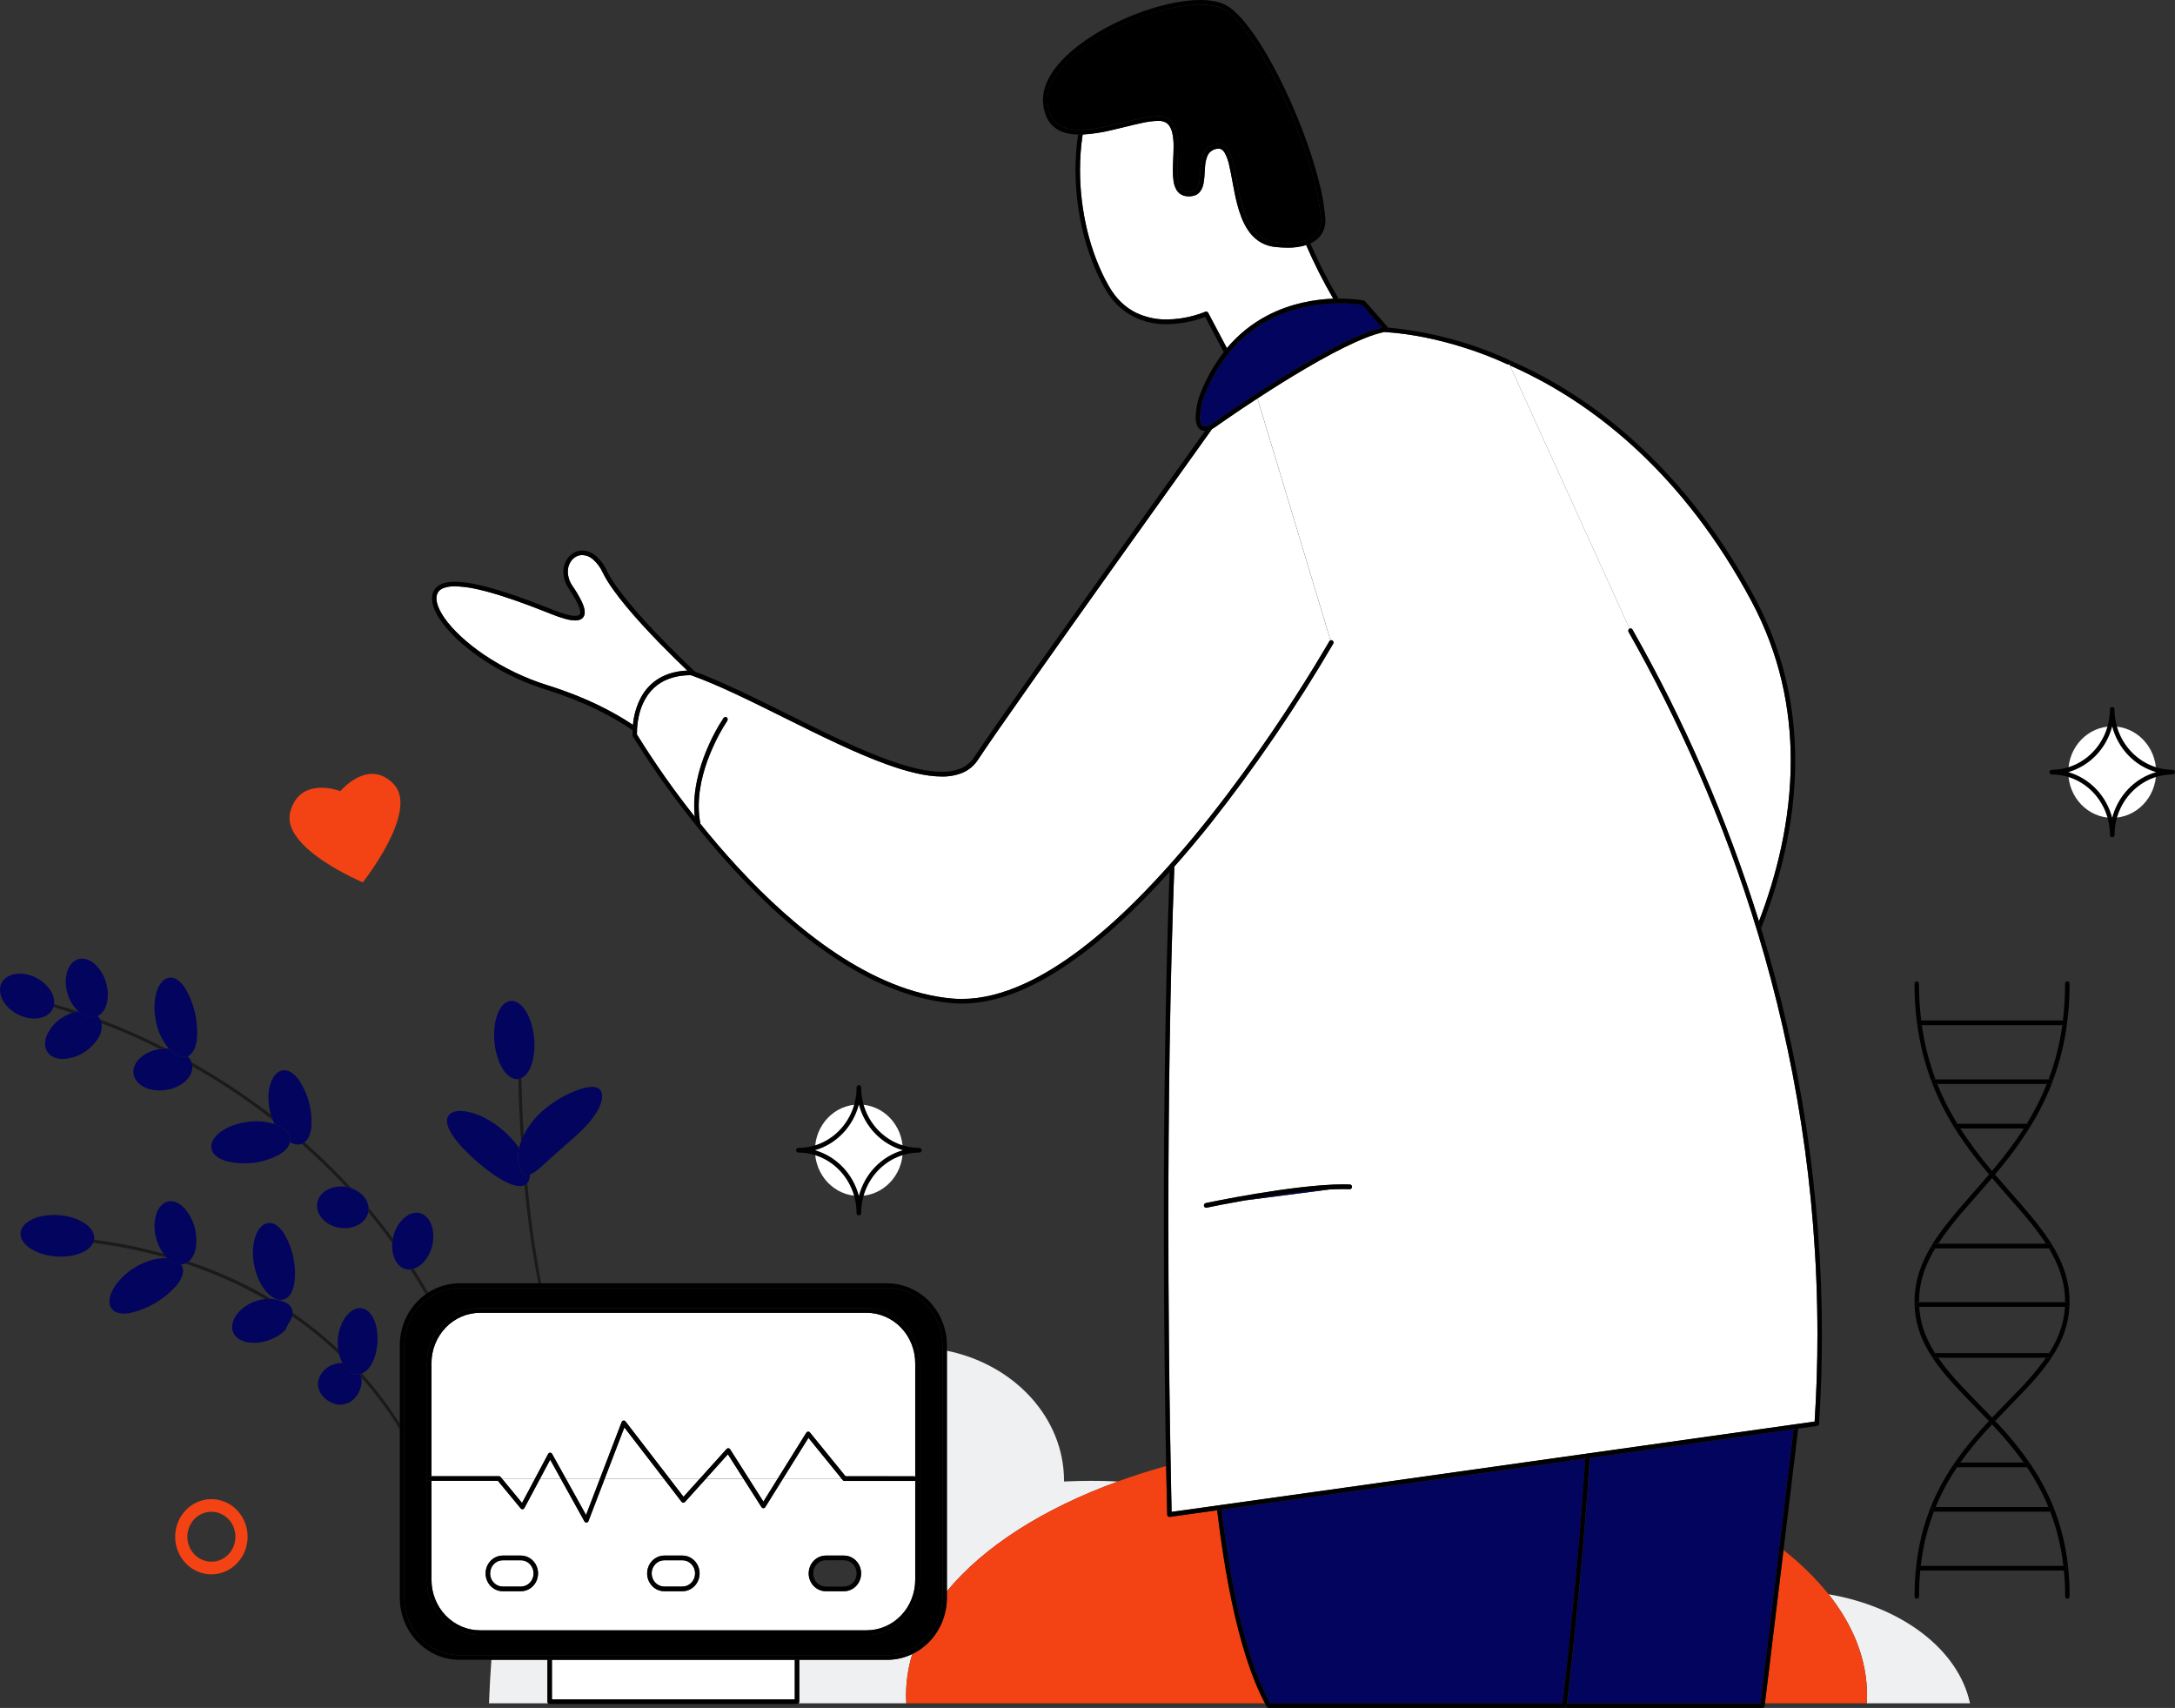 <svg width="796" height="625" viewBox="0 0 796 625" fill="none" xmlns="http://www.w3.org/2000/svg">
<rect x="0" y="0" width="796" height="625" fill="#333333" stroke="none"/>
<g clip-path="url(#clip0_1_516)">
<path d="M132.173 503.977C132.088 503.587 131.965 503.206 131.807 502.841H131.933C132.118 502.788 132.301 502.726 132.48 502.653C137.567 508.343 142.199 514.455 146.329 520.926V523.006C142.137 516.259 137.401 509.894 132.173 503.977Z" fill="#1A1A1A"/>
<path d="M106.922 481.642C107.025 481.228 107.073 480.802 107.064 480.375C112.939 484.393 118.515 488.864 123.743 493.75C123.824 494.376 123.941 494.996 124.094 495.608C118.732 490.492 112.99 485.823 106.922 481.642Z" fill="#1A1A1A"/>
<path d="M96.976 475.381C89.942 471.342 82.622 467.864 75.08 464.977C72.633 464.04 70.209 463.182 67.816 462.386C68.28 462.201 68.713 461.945 69.103 461.625C71.199 462.335 73.318 463.091 75.463 463.898C83.63 467.009 91.537 470.81 99.106 475.261C98.941 475.261 98.782 475.261 98.618 475.261C98.069 475.267 97.521 475.307 96.976 475.381Z" fill="#1A1A1A"/>
<path d="M61.154 460.329C52.276 457.787 43.228 455.933 34.086 454.784C34.245 454.433 34.361 454.063 34.43 453.682C42.998 454.777 51.483 456.486 59.824 458.795C60.227 459.343 60.672 459.856 61.154 460.329Z" fill="#1A1A1A"/>
<path d="M111.443 418.011C117.45 423.3 123.182 428.916 128.615 434.835C127.973 434.612 127.314 434.447 126.645 434.341C121.488 428.81 116.067 423.552 110.403 418.585C110.777 418.455 111.129 418.263 111.443 418.017V418.011Z" fill="#1A1A1A"/>
<path d="M19.793 367.466C21.802 368.034 24.72 368.875 28.409 370.102C27.717 370.225 27.035 370.4 26.367 370.625C24.725 370.085 23.209 369.625 21.928 369.25C21.03 368.989 20.237 368.761 19.547 368.574C19.609 368.407 19.66 368.236 19.7 368.062C19.742 367.865 19.773 367.666 19.793 367.466Z" fill="#1A1A1A"/>
<path d="M36.669 373.051C44.853 376.165 52.874 379.721 60.7 383.705C60.017 383.709 59.335 383.759 58.658 383.852H58.527C50.579 379.875 43.315 376.79 37.14 374.421C37.068 374.01 36.948 373.609 36.785 373.227C36.763 373.182 36.708 373.119 36.669 373.051Z" fill="#1A1A1A"/>
<path d="M134.883 441.966C137.916 445.568 140.881 449.335 143.778 453.267C143.68 453.797 143.611 454.332 143.57 454.869C140.713 450.937 137.781 447.168 134.774 443.562C134.774 443.437 134.834 443.312 134.85 443.182C134.899 442.779 134.91 442.371 134.883 441.966Z" fill="#1A1A1A"/>
<path d="M70.099 388.739C74.807 391.386 79.662 394.318 84.61 397.568C89.395 400.705 94.255 404.142 99.138 407.887C99.33 408.546 99.543 409.188 99.784 409.807C94.491 405.688 89.209 401.932 84.025 398.529C79.388 395.483 74.828 392.722 70.4 390.205C70.4 390.085 70.4 389.966 70.4 389.847C70.339 389.467 70.238 389.095 70.099 388.739Z" fill="#1A1A1A"/>
<path d="M156.702 473C156.39 473.199 156.089 473.409 155.788 473.625C153.982 470.504 152.124 467.474 150.216 464.534C150.611 464.496 151.001 464.418 151.381 464.301C153.199 467.127 154.972 470.027 156.702 473Z" fill="#1A1A1A"/>
<path d="M191.943 433.71C192.2 433.601 192.439 433.453 192.655 433.273C192.769 433.178 192.875 433.073 192.973 432.96C194.072 445.258 195.774 457.49 198.074 469.608H196.979C194.725 457.737 193.044 445.756 191.943 433.71Z" fill="#1A1A1A"/>
<path d="M189.716 394.886C190.094 394.836 190.463 394.726 190.81 394.562C190.936 400.386 191.188 407.528 191.653 415.466C191.293 416.204 190.973 416.963 190.695 417.739C190.143 409.011 189.858 401.188 189.716 394.886Z" fill="#1A1A1A"/>
<path d="M192.655 433.273C192.439 433.453 192.2 433.6 191.944 433.71C190.301 434.432 187.959 433.886 185.26 432.574C183.516 431.694 181.838 430.68 180.24 429.54C176.493 426.877 172.992 423.86 169.78 420.529C168.406 419.113 167.137 417.594 165.981 415.983C163.95 413.074 162.992 410.421 163.95 408.563C164.908 406.705 167.667 406.091 171.416 406.886C173.55 407.365 175.614 408.129 177.558 409.159C182.253 411.64 186.356 415.177 189.568 419.512L189.973 420.08C189.847 420.612 189.748 421.15 189.677 421.693C189.36 424.193 189.677 426.301 190.329 427.699C190.98 429.097 191.922 429.801 192.918 429.869C193.236 429.893 193.556 429.862 193.865 429.779C193.969 430.924 193.641 432.066 192.951 432.966C192.86 433.076 192.761 433.179 192.655 433.273Z" fill="#02045E"/>
<path d="M192.94 429.864C191.944 429.796 191.013 429.102 190.351 427.693C189.688 426.284 189.382 424.188 189.699 421.688C189.77 421.145 189.869 420.606 189.995 420.074C190.177 419.269 190.409 418.478 190.69 417.705C190.968 416.929 191.288 416.17 191.648 415.432C191.933 414.864 192.245 414.262 192.584 413.682C194.261 410.891 196.358 408.397 198.797 406.296C200.977 404.426 203.336 402.792 205.837 401.421C207.728 400.368 209.698 399.475 211.727 398.75C213.203 398.198 214.744 397.854 216.308 397.727C217.606 397.659 218.695 397.898 219.439 398.608C220.184 399.318 220.496 400.438 220.321 401.904C220.017 403.736 219.34 405.479 218.334 407.017C217.048 409.065 215.547 410.958 213.856 412.659C212.077 414.506 210.112 416.267 208.179 417.938C206.247 419.608 204.616 421.051 203.121 422.387L199.175 425.96C198.02 427.017 196.952 427.966 195.962 428.705C195.344 429.188 194.646 429.55 193.903 429.773C193.589 429.859 193.264 429.889 192.94 429.864Z" fill="#02045E"/>
<path d="M189.568 394.886C185.556 395.295 181.702 389.204 180.957 381.318C180.213 373.432 182.857 366.687 186.869 366.278C190.882 365.869 194.73 371.96 195.474 379.846C196.142 386.898 194.1 393.023 190.805 394.54C190.458 394.704 190.089 394.813 189.71 394.863L189.568 394.886Z" fill="#02045E"/>
<path d="M131.807 502.841C132.141 503.604 132.327 504.429 132.354 505.267C132.356 507.255 131.71 509.185 130.521 510.744C129.523 512.229 128.049 513.297 126.361 513.756C124.674 514.215 122.885 514.036 121.314 513.25C119.54 512.498 118.063 511.146 117.121 509.415C116.645 508.502 116.396 507.481 116.396 506.443C116.396 505.405 116.645 504.384 117.121 503.471C117.705 502.388 118.499 501.441 119.452 500.69C120.405 499.939 121.497 499.401 122.66 499.108C123.539 498.87 124.446 498.763 125.353 498.79C125.601 499.265 125.883 499.721 126.196 500.153C127.817 502.363 129.908 503.278 131.807 502.841Z" fill="#02045E"/>
<path d="M131.807 502.841C129.907 503.284 127.816 502.369 126.169 500.153C125.855 499.721 125.573 499.266 125.326 498.79C124.835 497.875 124.447 496.905 124.171 495.898C124.171 495.795 124.121 495.688 124.094 495.585C123.941 494.974 123.824 494.353 123.744 493.727C123.595 492.598 123.553 491.456 123.618 490.318C123.734 488.444 124.148 486.603 124.844 484.869C125.426 483.391 126.273 482.042 127.34 480.892C129.283 478.864 131.522 478.244 133.361 479.006C135.201 479.767 136.465 481.659 137.237 483.841C137.629 484.981 137.898 486.162 138.042 487.364C138.353 489.951 138.193 492.576 137.571 495.102C137.28 496.281 136.869 497.424 136.345 498.511C135.414 500.375 134.155 501.92 132.447 502.608C132.268 502.68 132.085 502.743 131.9 502.795L131.807 502.841Z" fill="#02045E"/>
<path d="M106.922 481.642C106.922 481.699 106.895 481.761 106.878 481.818C106.576 482.699 106.152 483.53 105.619 484.284C105.378 484.664 105.158 485.059 104.962 485.466C104.846 485.881 104.671 486.275 104.442 486.636C104.371 486.737 104.294 486.834 104.213 486.926L103.89 487.233C103.671 487.432 103.441 487.619 103.205 487.801C102.723 488.185 102.219 488.538 101.695 488.858C100.579 489.537 99.395 490.088 98.164 490.5C95.802 491.329 93.288 491.58 90.818 491.233C88.585 490.864 86.614 489.886 85.59 488.08C84.567 486.273 84.775 483.937 86.203 481.659C87.632 479.381 90.265 477.239 93.659 476.097C94.739 475.737 95.853 475.495 96.981 475.375C97.527 475.309 98.075 475.277 98.624 475.278C98.788 475.278 98.947 475.278 99.111 475.278C99.702 475.297 100.291 475.358 100.873 475.46C101.224 475.528 101.569 475.614 101.903 475.705L102.932 476.017C103.712 476.239 104.462 476.561 105.165 476.977C105.74 477.35 106.222 477.858 106.572 478.46C106.896 479.032 107.07 479.683 107.075 480.347C107.083 480.784 107.032 481.22 106.922 481.642Z" fill="#02045E"/>
<path d="M98.389 447.523C100.409 447.426 102.286 448.904 103.824 451.182C107.169 456.696 108.544 463.253 107.711 469.711C107.224 472.449 106.107 474.597 104.229 475.392C102.352 476.188 100.069 475.358 97.951 473.193C95.832 471.029 93.96 467.512 93.079 463.324C92.198 459.137 92.499 455.108 93.561 452.239C94.623 449.37 96.385 447.62 98.389 447.523Z" fill="#02045E"/>
<path d="M66.289 462.71C66.481 462.979 66.637 463.274 66.754 463.585C67.471 465.551 66.573 467.904 64.756 470.216C60.167 475.466 54.091 479.069 47.404 480.506C44.562 480.955 42.148 480.557 40.884 478.921C39.62 477.284 39.789 474.693 41.344 471.841C42.898 468.989 45.772 465.932 49.631 463.642C53.49 461.352 57.508 460.313 60.645 460.398L61.258 460.426C61.433 460.591 61.603 460.762 61.806 460.909C63.042 462.05 64.634 462.69 66.289 462.71Z" fill="#02045E"/>
<path d="M67.783 462.403C67.305 462.59 66.8 462.694 66.289 462.71C64.625 462.697 63.022 462.057 61.778 460.909C61.603 460.761 61.434 460.591 61.231 460.426L61.127 460.329C60.644 459.849 60.199 459.328 59.797 458.773C58.6 457.11 57.715 455.229 57.186 453.227C56.32 450.285 56.332 447.14 57.219 444.204C58.056 441.744 59.616 440.068 61.598 439.659C63.579 439.25 65.599 440.199 67.307 441.932C69.156 443.965 70.502 446.433 71.232 449.124C71.961 451.816 72.051 454.651 71.495 457.386C71.153 459.035 70.304 460.523 69.075 461.625C68.686 461.944 68.252 462.201 67.789 462.386L67.783 462.403Z" fill="#02045E"/>
<path d="M20.483 459.773C13.038 459.205 7.236 455.381 7.526 451.21C7.816 447.04 14.095 444.114 21.534 444.67C28.973 445.227 34.781 449.057 34.491 453.227C34.479 453.38 34.459 453.532 34.43 453.682C34.361 454.063 34.245 454.433 34.086 454.784C32.553 458.097 26.964 460.256 20.483 459.773Z" fill="#02045E"/>
<path d="M144.052 452.097C144.766 449.279 146.393 446.802 148.661 445.085C150.643 443.687 152.81 443.381 154.622 444.278C156.434 445.176 157.622 447.011 158.197 449.153C158.756 451.493 158.715 453.945 158.076 456.263C157.437 458.581 156.224 460.685 154.556 462.364C153.652 463.25 152.567 463.912 151.382 464.301C151.001 464.418 150.611 464.496 150.216 464.534C149.824 464.577 149.43 464.577 149.039 464.534C147.046 464.29 145.36 462.829 144.386 460.557C143.665 458.762 143.385 456.81 143.57 454.875C143.611 454.337 143.68 453.802 143.778 453.273C143.855 452.881 143.942 452.489 144.052 452.097Z" fill="#02045E"/>
<path d="M134.883 441.966C134.91 442.372 134.899 442.779 134.85 443.182C134.85 443.313 134.795 443.438 134.774 443.563C133.98 447.483 129.464 450.034 124.439 449.301C119.255 448.54 115.505 444.574 116.069 440.432C116.633 436.29 121.291 433.551 126.47 434.307L126.639 434.341C127.308 434.447 127.968 434.613 128.61 434.835C132.184 436.063 134.686 438.875 134.883 441.966Z" fill="#02045E"/>
<path d="M98.996 407.386C97.901 403.267 98.049 399.267 99.029 396.398C100.008 393.528 101.766 391.779 103.736 391.636C105.707 391.494 107.656 392.875 109.254 395.006C112.734 400.113 114.392 406.319 113.945 412.557C113.666 414.926 112.889 416.921 111.465 418.011C111.151 418.258 110.799 418.45 110.425 418.58C109.166 419.051 107.688 418.847 106.15 418.011C106.226 417.68 106.261 417.34 106.254 417C106.205 414.915 104.513 413.057 101.738 411.83C101.339 411.654 100.912 411.494 100.468 411.341C100.233 410.852 100.008 410.347 99.806 409.824C99.565 409.205 99.352 408.563 99.16 407.903C99.089 407.727 99.04 407.563 98.996 407.386Z" fill="#02045E"/>
<path d="M106.233 416.983C106.239 417.323 106.204 417.663 106.129 417.994C105.745 419.699 104.317 421.25 102.242 422.506C96.134 425.771 89.079 426.58 82.432 424.778C79.695 423.875 77.768 422.352 77.374 420.295C76.98 418.239 78.25 416.051 80.697 414.222C83.144 412.392 86.778 410.972 90.938 410.494C94.129 410.089 97.367 410.373 100.447 411.33C100.89 411.483 101.317 411.642 101.717 411.818C104.492 413.068 106.183 414.898 106.233 416.983Z" fill="#02045E"/>
<path d="M60.7 383.705C61.078 383.705 61.455 383.705 61.795 383.739C61.97 383.938 62.151 384.131 62.342 384.307C64.532 386.483 66.825 387.278 68.648 386.506C69.283 387.128 69.773 387.891 70.082 388.739C70.216 389.105 70.31 389.487 70.362 389.875C70.362 389.994 70.362 390.114 70.362 390.233C70.613 394.244 66.338 398.074 60.574 398.886C54.64 399.716 49.396 397.034 48.854 392.892C48.312 388.75 52.626 384.778 58.489 383.903H58.62C59.309 383.791 60.003 383.725 60.7 383.705Z" fill="#02045E"/>
<path d="M62.359 384.307C62.178 384.131 61.998 383.937 61.812 383.739C59.505 380.996 57.903 377.693 57.153 374.136C56.168 369.778 56.403 365.614 57.432 362.631C58.462 359.648 60.224 357.835 62.222 357.733C64.22 357.631 66.125 359.153 67.696 361.5C71.099 367.2 72.617 373.897 72.02 380.574C71.626 383.415 70.597 385.631 68.736 386.472L68.654 386.506C66.842 387.278 64.532 386.483 62.359 384.307Z" fill="#02045E"/>
<path d="M28.64 370.062C28.998 370.403 29.383 370.713 29.789 370.989C31.803 372.352 33.955 372.642 35.734 371.761C36.111 372.136 36.427 372.571 36.67 373.051C36.708 373.119 36.752 373.182 36.785 373.25C36.949 373.632 37.068 374.032 37.141 374.443C37.401 376.218 37.044 378.031 36.133 379.557C34.739 381.898 32.811 383.848 30.52 385.235C28.23 386.622 25.646 387.404 22.996 387.511C20.653 387.511 18.589 386.716 17.413 385.011C16.236 383.307 16.214 381 17.237 378.631C18.526 375.895 20.591 373.635 23.155 372.153C24.17 371.539 25.245 371.038 26.362 370.659C27.03 370.434 27.712 370.259 28.404 370.136L28.64 370.062Z" fill="#02045E"/>
<path d="M29.789 370.989C29.382 370.713 28.998 370.403 28.639 370.063C26.889 368.409 25.582 366.312 24.846 363.977C23.87 361.18 23.809 358.127 24.671 355.29C25.481 352.903 27.057 351.313 29.05 350.903C31.042 350.494 33.035 351.33 34.726 352.824C36.538 354.542 37.902 356.71 38.688 359.123C39.475 361.536 39.66 364.117 39.226 366.625C38.755 368.898 37.649 370.795 35.843 371.739C35.815 371.753 35.785 371.764 35.755 371.773C33.954 372.642 31.803 372.352 29.789 370.989Z" fill="#02045E"/>
<path d="M1.024 358.983C2.25 357.318 4.231 356.523 6.355 356.341C8.643 356.21 10.927 356.669 13.003 357.677C15.079 358.685 16.881 360.211 18.25 362.119C19.388 363.64 19.942 365.545 19.805 367.466C19.784 367.657 19.752 367.846 19.712 368.034C19.671 368.208 19.62 368.379 19.558 368.545C18.973 370.324 17.467 371.71 15.294 372.346C12.935 373.051 9.82 372.812 6.821 371.364C3.821 369.915 1.653 367.574 0.662 365.244C-0.328 362.915 -0.192 360.642 1.024 358.983Z" fill="#02045E"/>
<path d="M331.689 623.296H292.276C292.421 623.144 292.505 622.941 292.511 622.727V607.387H324.644C327.83 607.389 330.978 606.668 333.867 605.273C332.366 610.191 331.598 615.319 331.59 620.477C331.595 621.432 331.634 622.364 331.689 623.296Z" fill="#EFF0F1"/>
<path d="M683.297 620.494C683.297 607.329 678.277 594.795 669.229 583.403C696.1 587.949 716.803 603.699 720.963 623.295H683.193C683.236 622.364 683.297 621.432 683.297 620.494Z" fill="#EFF0F1"/>
<path d="M346.544 582.318V494.284C371.101 499.273 389.411 518.716 389.411 541.892V542.131C392.652 541.979 395.936 541.9 399.264 541.892C402.592 541.885 405.877 541.966 409.117 542.136C381.819 552.046 359.994 565.966 346.544 582.318Z" fill="#EFF0F1"/>
<path d="M200.347 622.727C200.352 622.941 200.436 623.144 200.582 623.295H178.96C179.179 617.875 179.442 612.568 179.836 607.386H200.347V622.727Z" fill="#EFF0F1"/>
<path d="M683.198 623.296H645.932L652.708 567.228C658.8 571.937 664.344 577.366 669.229 583.404C678.277 594.767 683.297 607.33 683.297 620.495C683.297 621.432 683.237 622.364 683.198 623.296Z" fill="#F34213"/>
<path d="M427.171 554.25C427.175 554.37 427.202 554.487 427.252 554.595C427.302 554.702 427.373 554.798 427.461 554.876C427.548 554.953 427.651 555.011 427.761 555.045C427.871 555.079 427.987 555.089 428.101 555.074L445.448 552.653C446.811 564.097 448.558 575.5 450.796 586.136C453.84 600.563 457.776 613.551 462.927 623.296H331.689C331.634 622.364 331.596 621.432 331.596 620.494C331.604 615.335 332.372 610.208 333.873 605.29C337.661 603.464 340.867 600.551 343.112 596.896C345.357 593.24 346.548 588.994 346.545 584.659V582.296C359.995 565.943 381.819 552.023 409.101 542.114C414.765 540.049 420.659 538.169 426.782 536.472C427.001 547.796 427.171 554.25 427.171 554.25Z" fill="#F34213"/>
<path d="M314.331 437.642C305.455 437.642 298.259 430.151 298.259 420.909C298.259 411.668 305.455 404.176 314.331 404.176C323.207 404.176 330.402 411.668 330.402 420.909C330.402 430.151 323.207 437.642 314.331 437.642Z" fill="white"/>
<path d="M307.247 413.58C309.228 411.526 310.8 409.087 311.872 406.402C312.944 403.717 313.495 400.838 313.492 397.932C313.493 397.707 313.577 397.491 313.728 397.33C313.882 397.171 314.091 397.081 314.308 397.08H314.346C314.564 397.08 314.773 397.169 314.927 397.329C315.081 397.489 315.167 397.706 315.167 397.932C315.167 400.838 315.719 403.715 316.791 406.4C317.862 409.085 319.433 411.524 321.413 413.579C323.392 415.633 325.743 417.263 328.33 418.374C330.916 419.486 333.689 420.058 336.488 420.057C336.706 420.057 336.915 420.147 337.069 420.306C337.223 420.466 337.31 420.683 337.31 420.909C337.309 421.135 337.223 421.352 337.069 421.511C336.914 421.67 336.706 421.76 336.488 421.761C330.837 421.769 325.419 424.102 321.422 428.25C317.425 432.397 315.176 438.02 315.167 443.886C315.167 444.112 315.081 444.329 314.927 444.489C314.773 444.649 314.564 444.739 314.346 444.739H314.292C314.074 444.737 313.866 444.648 313.711 444.489C313.561 444.327 313.476 444.111 313.476 443.886C313.467 438.02 311.218 432.397 307.221 428.25C303.225 424.102 297.806 421.769 292.155 421.761C291.938 421.76 291.729 421.67 291.575 421.511C291.421 421.352 291.334 421.135 291.334 420.909C291.334 420.683 291.42 420.466 291.574 420.306C291.728 420.147 291.937 420.057 292.155 420.057C294.958 420.063 297.734 419.493 300.324 418.382C302.914 417.27 305.266 415.638 307.247 413.58ZM314.33 437.642C315.379 433.645 317.413 430 320.231 427.066C323.048 424.132 326.554 422.01 330.401 420.909C326.554 419.808 323.048 417.686 320.231 414.752C317.413 411.818 315.379 408.173 314.33 404.176C313.281 408.173 311.247 411.818 308.429 414.752C305.611 417.686 302.106 419.808 298.258 420.909C302.106 422.01 305.611 424.132 308.429 427.066C311.247 430 313.281 433.645 314.33 437.642Z" fill="black"/>
<path d="M773.02 299.278C764.144 299.278 756.949 291.787 756.949 282.545C756.949 273.304 764.144 265.812 773.02 265.812C781.896 265.812 789.092 273.304 789.092 282.545C789.092 291.787 781.896 299.278 773.02 299.278Z" fill="white"/>
<path d="M750.287 283.148C750.134 282.987 750.048 282.771 750.046 282.545C750.046 282.319 750.133 282.103 750.287 281.943C750.441 281.783 750.65 281.693 750.867 281.693C756.518 281.684 761.935 279.35 765.93 275.203C769.926 271.056 772.174 265.433 772.183 259.568C772.182 259.456 772.203 259.345 772.245 259.242C772.286 259.138 772.347 259.045 772.424 258.966C772.578 258.806 772.786 258.716 773.004 258.716H773.042C773.26 258.717 773.468 258.807 773.622 258.966C773.699 259.045 773.76 259.138 773.801 259.242C773.843 259.345 773.864 259.456 773.863 259.568C773.862 262.475 774.415 265.354 775.489 268.038C776.564 270.723 778.14 273.16 780.126 275.21C782.1 277.266 784.447 278.896 787.03 280.009C789.613 281.121 792.382 281.694 795.179 281.693C795.397 281.693 795.606 281.783 795.76 281.943C795.913 282.103 796 282.319 796 282.545C795.999 282.771 795.912 282.987 795.759 283.148C795.605 283.308 795.397 283.397 795.179 283.398C792.383 283.396 789.613 283.967 787.03 285.079C784.447 286.191 782.101 287.82 780.126 289.875C778.143 291.928 776.572 294.367 775.501 297.052C774.43 299.738 773.881 302.616 773.885 305.523C773.885 305.749 773.798 305.965 773.644 306.125C773.49 306.284 773.282 306.373 773.064 306.375H773.009C772.792 306.375 772.583 306.285 772.429 306.125C772.275 305.965 772.188 305.749 772.188 305.523C772.188 299.655 769.943 294.027 765.945 289.878C761.948 285.729 756.526 283.398 750.873 283.398C750.764 283.398 750.656 283.377 750.556 283.334C750.455 283.291 750.364 283.227 750.287 283.148ZM773.009 299.278C774.059 295.28 776.093 291.635 778.912 288.701C781.731 285.767 785.238 283.646 789.086 282.545C785.238 281.445 781.731 279.324 778.912 276.39C776.093 273.456 774.059 269.81 773.009 265.812C771.96 269.81 769.927 273.454 767.109 276.388C764.291 279.322 760.786 281.444 756.938 282.545C760.786 283.647 764.291 285.768 767.109 288.702C769.927 291.636 771.96 295.281 773.009 299.278Z" fill="black"/>
<path d="M77.374 548.585C79.996 548.588 82.558 549.397 84.737 550.91C86.916 552.424 88.613 554.574 89.615 557.088C90.617 559.603 90.878 562.37 90.365 565.038C89.852 567.707 88.589 570.158 86.734 572.082C84.879 574.005 82.517 575.315 79.946 575.845C77.374 576.375 74.709 576.101 72.287 575.06C69.865 574.018 67.795 572.254 66.339 569.991C64.883 567.728 64.105 565.068 64.105 562.347C64.106 560.539 64.45 558.749 65.117 557.079C65.784 555.409 66.762 553.892 67.994 552.614C69.226 551.336 70.689 550.322 72.298 549.631C73.907 548.94 75.632 548.585 77.374 548.585ZM77.374 571.472C79.114 571.471 80.814 570.934 82.26 569.93C83.706 568.926 84.833 567.499 85.498 565.83C86.163 564.161 86.336 562.325 85.995 560.554C85.655 558.783 84.816 557.157 83.585 555.881C82.354 554.605 80.786 553.736 79.079 553.385C77.373 553.034 75.604 553.216 73.997 553.908C72.39 554.6 71.017 555.771 70.052 557.273C69.086 558.775 68.571 560.541 68.572 562.347C68.573 563.546 68.801 564.733 69.244 565.841C69.686 566.948 70.335 567.954 71.152 568.802C71.97 569.649 72.94 570.321 74.007 570.779C75.075 571.237 76.219 571.473 77.374 571.472Z" fill="#F34213"/>
<path d="M738.578 508.938C742.278 505.194 745.69 501.155 748.781 496.858H750.309C750.526 496.858 750.735 496.768 750.889 496.608C751.043 496.449 751.13 496.232 751.13 496.006C751.13 495.78 751.043 495.563 750.889 495.403C750.735 495.243 750.526 495.153 750.309 495.153H749.92C750.221 494.676 750.527 494.199 750.812 493.71C753.598 488.966 755.388 483.949 755.739 478.216H756.587C756.769 478.216 756.945 478.153 757.088 478.038C757.232 477.923 757.335 477.762 757.381 477.58C757.24 481.486 756.426 485.335 754.978 488.943C752.274 495.761 747.588 501.659 742.125 507.574C738.386 511.614 734.292 515.665 730.186 519.989L729.037 518.773C732.305 515.341 735.545 512.119 738.578 508.938Z" fill="black"/>
<path d="M701.575 374.279C701.575 374.279 701.575 374.335 701.575 374.364C700.962 369.591 700.659 364.781 700.666 359.966C700.666 359.74 700.752 359.523 700.906 359.363C701.06 359.204 701.269 359.114 701.487 359.114C701.705 359.114 701.914 359.204 702.068 359.363C702.222 359.523 702.308 359.74 702.308 359.966C702.303 364.466 702.574 368.962 703.118 373.426H702.396C702.178 373.426 701.969 373.516 701.815 373.676C701.661 373.836 701.575 374.053 701.575 374.279Z" fill="black"/>
<path d="M717.443 535.193H715.9C715.682 535.193 715.473 535.283 715.319 535.443C715.165 535.603 715.079 535.819 715.079 536.046C715.079 536.272 715.165 536.488 715.319 536.648C715.473 536.808 715.682 536.898 715.9 536.898H716.267C716.201 536.989 716.135 537.08 716.075 537.176C713.059 541.658 710.491 546.448 708.411 551.472H707.798C707.581 551.463 707.369 551.545 707.209 551.699C707.049 551.853 706.955 552.067 706.947 552.293C706.939 552.519 707.018 552.739 707.166 552.904C707.315 553.07 707.52 553.168 707.738 553.176C705.312 559.542 703.704 566.211 702.954 573.011H702.407C702.189 573.011 701.98 573.101 701.826 573.261C701.672 573.421 701.585 573.638 701.585 573.864C701.585 574.09 701.672 574.307 701.826 574.466C701.98 574.626 702.189 574.716 702.407 574.716H702.768C702.483 577.733 702.324 580.886 702.324 584.193C702.324 584.419 702.238 584.636 702.084 584.796C701.93 584.956 701.721 585.046 701.503 585.046C701.286 585.046 701.077 584.956 700.923 584.796C700.769 584.636 700.682 584.419 700.682 584.193C700.682 568.284 704.164 555.739 709.386 545.352C714.471 535.244 721.188 527.17 727.91 520.017C728.293 520.42 728.676 520.83 729.054 521.239C724.876 525.605 720.997 530.268 717.443 535.193Z" fill="black"/>
<path d="M756.587 476.511H755.766V476.318C755.766 469.142 753.5 462.881 749.849 456.824H750.298C750.516 456.824 750.725 456.734 750.879 456.574C751.033 456.414 751.119 456.198 751.119 455.972C751.119 455.746 751.033 455.529 750.879 455.369C750.725 455.209 750.516 455.119 750.298 455.119H748.776C748.305 454.392 747.824 453.665 747.315 452.943C742.388 445.875 735.737 438.937 729.037 431.085L730.132 429.795C733.416 433.636 736.701 437.278 739.766 440.835C744.621 446.437 749.017 451.847 752.219 457.591C755.422 463.335 757.42 469.432 757.414 476.341C757.414 476.631 757.414 476.909 757.414 477.199C757.378 477.001 757.274 476.823 757.123 476.697C756.971 476.571 756.782 476.505 756.587 476.511Z" fill="black"/>
<path d="M707.782 396.665H709.002C709.586 398.131 710.201 399.562 710.847 400.96C712.482 404.502 714.324 407.937 716.365 411.244H716.206C715.988 411.244 715.779 411.334 715.625 411.494C715.471 411.654 715.385 411.87 715.385 412.097C715.385 412.323 715.471 412.539 715.625 412.699C715.779 412.859 715.988 412.949 716.206 412.949H717.421C720.96 418.396 724.844 423.594 729.048 428.506C728.681 428.937 728.314 429.364 727.953 429.795C724.669 425.881 721.384 421.739 718.259 417.227C713.705 410.703 709.935 403.626 707.032 396.153C707.095 396.305 707.2 396.434 707.333 396.525C707.467 396.616 707.622 396.664 707.782 396.665Z" fill="black"/>
<path d="M702.396 375.131H703.343C704.278 381.917 705.958 388.57 708.352 394.96H707.804C707.586 394.96 707.378 395.05 707.224 395.21C707.07 395.37 706.983 395.586 706.983 395.812C706.983 395.922 707.003 396.03 707.043 396.131C704.392 389.165 702.57 381.89 701.619 374.466C701.658 374.651 701.756 374.817 701.897 374.938C702.038 375.058 702.213 375.126 702.396 375.131Z" fill="black"/>
<path d="M707.781 456.818H708.241C707.913 457.386 707.59 457.892 707.289 458.437C704.19 464 702.318 469.773 702.313 476.312C702.313 476.375 702.313 476.437 702.313 476.506H701.486C701.296 476.505 701.111 476.573 700.964 476.699C700.817 476.824 700.717 476.999 700.682 477.193C700.682 476.903 700.682 476.625 700.682 476.312C700.682 468.591 703.194 461.881 707.086 455.528C707.011 455.661 706.972 455.812 706.971 455.966C706.971 456.19 707.056 456.405 707.208 456.564C707.359 456.724 707.566 456.815 707.781 456.818Z" fill="black"/>
<path d="M755.695 373.426H754.978C755.516 368.961 755.783 364.466 755.778 359.966C755.778 359.74 755.864 359.523 756.018 359.363C756.172 359.204 756.381 359.114 756.599 359.114C756.816 359.114 757.025 359.204 757.179 359.363C757.333 359.523 757.42 359.74 757.42 359.966C757.428 364.804 757.123 369.637 756.506 374.432C756.508 374.381 756.508 374.33 756.506 374.279C756.506 374.054 756.421 373.839 756.269 373.68C756.117 373.52 755.911 373.429 755.695 373.426Z" fill="black"/>
<path d="M742.191 411.244H741.742C744.594 406.615 747.052 401.737 749.088 396.665H750.309C750.46 396.665 750.608 396.621 750.737 396.539C750.865 396.456 750.969 396.339 751.037 396.199C750.307 398.093 749.539 399.924 748.733 401.693C747.02 405.394 745.088 408.98 742.947 412.432C742.991 412.326 743.013 412.212 743.012 412.096C743.012 411.87 742.926 411.654 742.772 411.494C742.618 411.334 742.409 411.244 742.191 411.244Z" fill="black"/>
<path d="M750.309 394.96H749.762C752.155 388.57 753.835 381.917 754.77 375.13H755.695C755.887 375.131 756.073 375.061 756.22 374.933C756.367 374.805 756.467 374.628 756.5 374.432C755.55 381.83 753.734 389.081 751.092 396.023C751.116 395.943 751.128 395.861 751.13 395.778C751.122 395.558 751.031 395.35 750.878 395.198C750.725 395.045 750.521 394.96 750.309 394.96Z" fill="black"/>
<path d="M755.695 574.71C755.913 574.71 756.122 574.62 756.276 574.46C756.43 574.301 756.516 574.084 756.516 573.858C756.516 573.632 756.43 573.415 756.276 573.255C756.122 573.095 755.913 573.006 755.695 573.006H755.148C754.395 566.204 752.782 559.535 750.353 553.17C750.56 553.157 750.755 553.062 750.898 552.905C751.04 552.748 751.119 552.54 751.119 552.324C751.118 552.098 751.031 551.882 750.877 551.723C750.723 551.563 750.515 551.473 750.298 551.471H749.69C748.935 549.631 748.125 547.852 747.26 546.136C745.641 542.935 743.82 539.848 741.808 536.898H741.873C742.091 536.898 742.3 536.808 742.454 536.648C742.608 536.488 742.695 536.271 742.695 536.045C742.695 535.819 742.608 535.602 742.454 535.443C742.3 535.283 742.091 535.193 741.873 535.193H740.636C737.086 530.264 733.209 525.6 729.032 521.233C728.654 520.824 728.271 520.415 727.888 520.011C724.641 516.602 721.401 513.346 718.335 510.136C713.48 505.023 709.074 500.057 705.866 494.602C702.855 489.488 700.906 483.92 700.682 477.557C700.723 477.745 700.824 477.913 700.97 478.034C701.115 478.155 701.295 478.221 701.481 478.221H702.395C702.596 481.695 703.355 485.109 704.64 488.324C705.61 490.708 706.798 492.992 708.187 495.142H707.804C707.586 495.142 707.377 495.232 707.223 495.391C707.069 495.551 706.983 495.768 706.983 495.994C706.983 496.22 707.069 496.437 707.223 496.597C707.377 496.757 707.586 496.846 707.804 496.846H709.32C711.715 500.221 714.337 503.416 717.164 506.409C720.854 510.386 724.948 514.443 729.07 518.784L730.219 520C735.032 525.012 739.437 530.428 743.39 536.193C751.442 548.21 757.447 563.295 757.441 584.176C757.441 584.402 757.355 584.619 757.201 584.779C757.047 584.938 756.838 585.028 756.62 585.028C756.403 585.028 756.194 584.938 756.04 584.779C755.886 584.619 755.799 584.402 755.799 584.176C755.799 580.869 755.64 577.721 755.35 574.699L755.695 574.71Z" fill="black"/>
<path d="M719.54 441.977C715.841 446.106 712.423 450.495 709.309 455.113H707.782C707.651 455.112 707.522 455.143 707.406 455.205C707.29 455.266 707.19 455.356 707.114 455.466C707.847 454.278 708.619 453.102 709.44 451.932C714.542 444.67 721.242 437.659 727.953 429.773C728.314 429.341 728.681 428.915 729.048 428.483C732.272 424.648 735.48 420.602 738.496 416.216C739.235 415.142 739.957 414.045 740.685 412.926H742.191C742.311 412.926 742.43 412.898 742.538 412.845C742.647 412.792 742.743 412.715 742.82 412.619C739.006 418.654 734.767 424.387 730.137 429.773L729.042 431.062C725.802 434.892 722.567 438.483 719.54 441.977Z" fill="black"/>
<path d="M755.695 375.131H702.396C702.209 375.131 702.028 375.066 701.883 374.945C701.738 374.824 701.636 374.655 701.596 374.466C701.593 374.432 701.593 374.398 701.596 374.364C701.596 374.364 701.596 374.307 701.596 374.279C701.596 374.053 701.683 373.836 701.837 373.676C701.991 373.516 702.2 373.426 702.417 373.426H755.695C755.913 373.426 756.122 373.516 756.276 373.676C756.43 373.836 756.517 374.053 756.517 374.279C756.519 374.33 756.519 374.381 756.517 374.432C756.483 374.631 756.381 374.811 756.231 374.939C756.08 375.067 755.89 375.135 755.695 375.131Z" fill="black"/>
<path d="M750.309 396.665H707.782C707.622 396.664 707.467 396.616 707.333 396.525C707.2 396.434 707.095 396.305 707.032 396.153C706.992 396.052 706.971 395.944 706.972 395.835C706.972 395.609 707.058 395.392 707.212 395.233C707.366 395.073 707.575 394.983 707.793 394.983H750.309C750.527 394.983 750.735 395.073 750.889 395.233C751.043 395.392 751.13 395.609 751.13 395.835C751.128 395.918 751.115 396 751.092 396.079C751.077 396.128 751.058 396.176 751.037 396.222C750.966 396.357 750.861 396.47 750.732 396.548C750.604 396.627 750.458 396.667 750.309 396.665Z" fill="black"/>
<path d="M742.191 412.949H716.206C715.988 412.949 715.779 412.859 715.625 412.699C715.471 412.539 715.385 412.322 715.385 412.096C715.385 411.87 715.471 411.654 715.625 411.494C715.779 411.334 715.988 411.244 716.206 411.244H742.191C742.408 411.244 742.617 411.334 742.771 411.494C742.925 411.654 743.012 411.87 743.012 412.096C743.013 412.212 742.99 412.326 742.946 412.432C742.914 412.508 742.871 412.578 742.82 412.642C742.743 412.738 742.647 412.815 742.538 412.868C742.429 412.921 742.311 412.948 742.191 412.949Z" fill="black"/>
<path d="M701.575 573.864C701.575 573.637 701.661 573.421 701.815 573.261C701.969 573.101 702.178 573.011 702.396 573.011H755.696C755.913 573.011 756.122 573.101 756.276 573.261C756.43 573.421 756.517 573.637 756.517 573.864C756.517 574.09 756.43 574.306 756.276 574.466C756.122 574.626 755.913 574.716 755.696 574.716H702.396C702.178 574.716 701.969 574.626 701.815 574.466C701.661 574.306 701.575 574.09 701.575 573.864Z" fill="black"/>
<path d="M707.782 553.176H707.721C707.504 553.168 707.298 553.07 707.15 552.905C707.001 552.739 706.922 552.519 706.93 552.293C706.938 552.067 707.033 551.853 707.192 551.699C707.352 551.545 707.564 551.463 707.782 551.472H750.309C750.526 551.473 750.734 551.564 750.888 551.723C751.041 551.883 751.128 552.098 751.13 552.324C751.13 552.54 751.051 552.748 750.909 552.905C750.766 553.063 750.571 553.158 750.364 553.171H707.782V553.176Z" fill="black"/>
<path d="M715.9 536.898C715.682 536.898 715.474 536.808 715.32 536.648C715.166 536.488 715.079 536.272 715.079 536.046C715.079 535.82 715.166 535.603 715.32 535.443C715.474 535.283 715.682 535.193 715.9 535.193H741.885C742.103 535.193 742.312 535.283 742.466 535.443C742.62 535.603 742.706 535.82 742.706 536.046C742.706 536.272 742.62 536.488 742.466 536.648C742.312 536.808 742.103 536.898 741.885 536.898H715.9Z" fill="black"/>
<path d="M707.782 455.114H750.309C750.527 455.114 750.735 455.204 750.889 455.363C751.043 455.523 751.13 455.74 751.13 455.966C751.13 456.192 751.043 456.409 750.889 456.569C750.735 456.729 750.527 456.818 750.309 456.818H707.782C707.564 456.818 707.355 456.729 707.201 456.569C707.047 456.409 706.961 456.192 706.961 455.966C706.961 455.812 707.001 455.661 707.076 455.529L707.114 455.466C707.19 455.356 707.29 455.266 707.406 455.205C707.522 455.144 707.651 455.112 707.782 455.114Z" fill="black"/>
<path d="M750.309 495.153C750.527 495.153 750.735 495.243 750.889 495.403C751.043 495.563 751.13 495.78 751.13 496.006C751.13 496.232 751.043 496.448 750.889 496.608C750.735 496.768 750.527 496.858 750.309 496.858H707.782C707.564 496.858 707.355 496.768 707.201 496.608C707.047 496.448 706.961 496.232 706.961 496.006C706.961 495.78 707.047 495.563 707.201 495.403C707.355 495.243 707.564 495.153 707.782 495.153H750.309Z" fill="black"/>
<path d="M756.587 478.216H701.492C701.306 478.215 701.125 478.149 700.98 478.029C700.835 477.908 700.734 477.739 700.693 477.551C700.687 477.489 700.687 477.426 700.693 477.364C700.687 477.309 700.687 477.254 700.693 477.199C700.728 477.005 700.828 476.83 700.975 476.704C701.122 476.579 701.307 476.51 701.497 476.511H756.587C756.773 476.511 756.954 476.576 757.1 476.697C757.245 476.818 757.346 476.987 757.386 477.176C757.394 477.238 757.394 477.301 757.386 477.364C757.395 477.435 757.395 477.508 757.386 477.579C757.34 477.763 757.236 477.925 757.092 478.04C756.947 478.155 756.769 478.217 756.587 478.216Z" fill="black"/>
<path d="M559.088 136.75C584.503 149.369 616.132 173.551 640.967 219.932C651.488 239.602 655.374 259.562 655.38 278.346C655.38 300.415 650.004 320.852 643.742 337.159C632.125 299.909 616.597 264.097 597.438 230.369C597.335 230.186 597.169 230.05 596.973 229.988C596.777 229.926 596.566 229.942 596.382 230.034L552.563 133.699C554.687 134.659 556.86 135.642 559.088 136.75Z" fill="white"/>
<path d="M643.742 337.159C650.004 320.853 655.38 300.415 655.38 278.347C655.38 259.563 651.493 239.602 640.967 219.932C616.132 173.551 584.503 149.37 559.088 136.75C556.86 135.614 554.708 134.631 552.563 133.699L552.388 133.307C552.528 133.239 552.647 133.131 552.73 132.995C552.814 132.859 552.858 132.701 552.858 132.54C552.858 132.379 552.814 132.221 552.73 132.085C552.647 131.949 552.528 131.841 552.388 131.773C554.785 132.815 557.254 133.96 559.794 135.21C585.467 147.955 617.391 172.398 642.396 219.102C653.075 239.046 657.017 259.318 657.017 278.347C657.017 301.58 651.149 322.955 644.52 339.71C644.268 338.858 644.005 338.006 643.742 337.159Z" fill="black"/>
<path d="M177.247 239.659C170.755 235.267 165.697 230.472 162.735 226.244C160.748 223.404 159.735 220.864 159.746 218.966C159.733 218.273 159.887 217.587 160.195 216.972C160.398 216.563 160.679 216.201 161.022 215.909C161.425 215.585 161.876 215.329 162.357 215.154C163.682 214.708 165.071 214.502 166.463 214.546C169.196 214.614 171.915 214.966 174.581 215.597C177.597 216.256 180.843 217.182 184.095 218.222C190.603 220.313 197.139 222.881 201.978 224.796C203.588 225.448 205.233 226.006 206.904 226.466C208.06 226.804 209.251 226.995 210.452 227.034C211.145 227.06 211.835 226.924 212.471 226.636C213.042 226.365 213.494 225.88 213.736 225.279C213.891 224.882 213.967 224.457 213.96 224.029C213.946 223.373 213.835 222.723 213.632 222.102C213.386 221.342 213.086 220.601 212.734 219.886C211.78 217.996 210.699 216.177 209.499 214.443C208.417 212.934 207.813 211.114 207.769 209.233C207.744 207.618 208.305 206.052 209.34 204.847C209.81 204.304 210.383 203.869 211.024 203.571C211.666 203.272 212.36 203.116 213.063 203.114C214.446 203.137 215.782 203.641 216.856 204.546C218.474 205.908 219.773 207.633 220.655 209.591C222.429 213.216 225.582 217.546 229.282 222C232.982 226.455 237.285 231.091 241.363 235.29C245.195 239.205 248.791 242.733 251.566 245.381C247.275 245.58 243.848 246.642 241.166 248.261C238.454 249.895 236.209 252.248 234.663 255.08C232.987 258.22 231.963 261.691 231.658 265.267C224.377 260.386 214.207 255.074 200.374 250.767C192.198 248.216 184.412 244.476 177.247 239.659Z" fill="white"/>
<path d="M252.984 245.347C252.486 245.347 252.004 245.347 251.528 245.387C248.753 242.739 245.134 239.21 241.324 235.296C237.246 231.108 232.955 226.477 229.243 222.006C225.532 217.534 222.39 213.222 220.616 209.597C219.746 207.64 218.46 205.914 216.856 204.546C215.795 203.655 214.481 203.154 213.117 203.12C212.414 203.122 211.72 203.278 211.079 203.576C210.438 203.875 209.864 204.31 209.395 204.852C208.359 206.058 207.798 207.624 207.824 209.239C207.867 211.12 208.472 212.94 209.554 214.449C210.754 216.182 211.835 218.001 212.789 219.892C213.14 220.607 213.44 221.348 213.686 222.108C213.889 222.729 214 223.379 214.015 224.034C214.021 224.462 213.945 224.887 213.79 225.284C213.548 225.886 213.097 226.37 212.526 226.642C211.89 226.93 211.2 227.066 210.506 227.04C209.306 227.001 208.115 226.81 206.959 226.472C205.288 226.012 203.643 225.454 202.032 224.801C197.193 222.887 190.658 220.318 184.149 218.227C180.897 217.188 177.651 216.262 174.635 215.602C171.97 214.972 169.25 214.62 166.517 214.551C165.125 214.508 163.737 214.713 162.412 215.159C161.912 215.328 161.442 215.581 161.022 215.909C160.671 216.192 160.381 216.545 160.168 216.949C159.859 217.564 159.705 218.25 159.719 218.943C159.719 220.841 160.72 223.404 162.708 226.222C165.669 230.449 170.727 235.245 177.219 239.637C184.376 244.451 192.153 248.191 200.319 250.745C214.152 255.051 224.322 260.364 231.603 265.245C231.531 265.983 231.493 266.642 231.471 267.199C224.284 262.262 214.026 256.801 199.848 252.375C188.041 248.688 177.662 242.716 170.201 236.466C166.902 233.806 163.945 230.716 161.405 227.273C159.319 224.29 158.12 221.489 158.12 218.995C158.105 218.017 158.327 217.052 158.766 216.188C159.088 215.582 159.524 215.049 160.047 214.62C160.886 213.965 161.851 213.507 162.877 213.279C164.068 213.002 165.286 212.873 166.506 212.892C169.354 212.959 172.187 213.324 174.964 213.983C184.209 216.006 195.332 220.381 202.607 223.256C204.16 223.887 205.746 224.423 207.359 224.864C208.384 225.164 209.441 225.334 210.506 225.37C210.84 225.375 211.173 225.337 211.497 225.256C211.761 225.206 212 225.063 212.176 224.852C212.319 224.619 212.388 224.345 212.373 224.068C212.357 223.588 212.272 223.113 212.121 222.659C211.573 220.955 210.227 218.449 208.207 215.46C206.929 213.666 206.221 211.504 206.182 209.273C206.153 207.229 206.871 205.25 208.191 203.733C208.814 203.019 209.574 202.447 210.422 202.056C211.271 201.665 212.189 201.462 213.117 201.46C214.835 201.499 216.494 202.119 217.841 203.227C219.661 204.744 221.123 206.672 222.116 208.864C223.759 212.273 226.857 216.512 230.524 220.932C236.031 227.568 242.874 234.602 248.337 239.966C250.718 242.307 252.831 244.324 254.462 245.864L253.29 245.432C253.195 245.381 253.091 245.352 252.984 245.347Z" fill="black"/>
<path d="M581.81 533.523C603.755 530.426 628.497 526.938 656.414 523.006L644.278 623.296H573.517C574.026 619.034 576.128 600.983 578.235 578.602C579.56 564.5 580.874 548.682 581.81 533.523Z" fill="#02045E"/>
<path d="M645.932 623.296L645.817 624.256C645.792 624.462 645.695 624.651 645.545 624.788C645.395 624.925 645.201 625 645.001 625H572.592C572.791 625 572.984 624.925 573.133 624.788C573.282 624.65 573.378 624.461 573.402 624.256C573.402 624.256 573.446 623.921 573.517 623.296H644.279L656.415 523.006L658.101 522.773L652.725 567.227L645.932 623.296Z" fill="black"/>
<path d="M577.042 573.563C574.787 598.216 572.4 618.671 571.875 623.137C571.875 623.199 571.875 623.239 571.875 623.296H464.826C459.582 613.716 455.521 600.517 452.417 585.796C450.189 575.222 448.448 563.858 447.091 552.449C468.33 549.483 509.423 543.727 580.168 533.773C579.336 547.063 578.214 560.87 577.042 573.563Z" fill="#02045E"/>
<path d="M445.448 552.654L447.09 552.426C448.448 563.835 450.189 575.199 452.417 585.773C455.52 600.546 459.582 613.716 464.826 623.273H571.864C571.864 623.216 571.864 623.176 571.864 623.114C572.411 618.648 574.776 598.193 577.031 573.54C578.192 560.847 579.314 547.04 580.129 533.727L581.771 533.489C580.846 548.659 579.522 564.477 578.197 578.58C576.09 600.96 573.988 619.011 573.478 623.273C573.407 623.898 573.369 624.233 573.363 624.233C573.339 624.438 573.244 624.628 573.094 624.765C572.945 624.902 572.753 624.978 572.553 624.977H464.322C464.178 624.976 464.037 624.937 463.912 624.862C463.788 624.787 463.684 624.68 463.611 624.551C463.381 624.136 463.156 623.705 462.927 623.273C457.776 613.529 453.84 600.546 450.796 586.114C448.557 575.5 446.811 564.097 445.448 552.654Z" fill="black"/>
<path d="M441.108 114.086H441.053L440.845 114.171C440.664 114.245 440.385 114.358 440.029 114.489C439.312 114.756 438.272 115.108 436.991 115.466C433.741 116.381 430.391 116.858 427.023 116.887C423.13 116.95 419.273 116.105 415.736 114.415C412.036 112.568 408.554 109.529 405.768 104.625C398.81 92.364 395.263 76.892 395.263 62.154C395.26 57.81 395.586 53.473 396.238 49.182C399.771 48.97 403.28 48.442 406.726 47.603C410.672 46.711 414.559 45.654 417.915 44.955C419.829 44.511 421.779 44.254 423.739 44.188C424.756 44.121 425.773 44.331 426.689 44.796C427.238 45.14 427.707 45.606 428.063 46.159C428.452 46.776 428.747 47.45 428.939 48.159C429.371 49.957 429.565 51.807 429.514 53.659C429.514 56.5 429.251 59.586 429.251 62.398C429.236 63.658 429.317 64.918 429.492 66.165C429.632 67.274 429.975 68.344 430.505 69.319C430.852 69.932 431.32 70.463 431.879 70.875C432.713 71.454 433.689 71.776 434.692 71.801C434.856 71.801 435.021 71.801 435.179 71.801C435.901 71.814 436.619 71.699 437.303 71.46C437.896 71.248 438.436 70.903 438.885 70.449C439.705 69.545 440.249 68.411 440.451 67.188C440.614 66.336 440.726 65.475 440.785 64.608C440.872 63.426 440.922 62.211 441.02 61.057C441.084 59.654 441.384 58.273 441.907 56.978C442.18 56.368 442.582 55.83 443.084 55.404C443.781 54.849 444.609 54.498 445.481 54.387C445.639 54.358 445.798 54.343 445.958 54.341C446.386 54.337 446.807 54.463 447.167 54.705C447.584 55.005 447.937 55.392 448.202 55.841C448.995 57.299 449.562 58.877 449.882 60.517C450.835 64.495 451.525 69.779 452.833 74.813C453.72 78.171 454.902 81.421 456.708 84.108C457.72 85.652 458.999 86.987 460.48 88.046C462.331 89.319 464.455 90.1 466.666 90.319C468.167 90.49 469.676 90.579 471.187 90.585C473.502 90.633 475.811 90.315 478.035 89.642C480.96 96.381 484.27 102.933 487.948 109.262C481.275 109.523 472.424 110.909 463.742 115.472C458.144 118.41 453.146 122.445 449.023 127.353L442.164 114.392C442.055 114.215 441.887 114.086 441.692 114.029C441.497 113.972 441.289 113.992 441.108 114.086Z" fill="white"/>
<path d="M396.227 49.21C395.575 53.501 395.249 57.838 395.252 62.182C395.252 76.921 398.799 92.392 405.757 104.654C408.543 109.557 412.024 112.608 415.725 114.443C419.262 116.134 423.119 116.978 427.012 116.915C430.38 116.886 433.73 116.409 436.98 115.495C438.261 115.137 439.301 114.784 440.018 114.517C440.374 114.387 440.653 114.273 440.834 114.199L441.042 114.114H441.097C441.284 114.029 441.495 114.021 441.688 114.089C441.881 114.157 442.043 114.298 442.142 114.483L449.001 127.443C448.618 127.898 448.24 128.364 447.868 128.841L441.053 115.966C436.551 117.686 431.798 118.593 427.001 118.648C422.863 118.699 418.767 117.787 415.013 115.977C410.517 113.693 406.795 110.045 404.339 105.517C397.223 92.932 393.616 77.199 393.61 62.182C393.607 57.845 393.924 53.514 394.557 49.227H395.104C395.477 49.239 395.854 49.227 396.227 49.21Z" fill="black"/>
<path d="M487.937 109.324C484.259 102.995 480.949 96.444 478.024 89.705C478.547 89.533 479.061 89.33 479.562 89.097C482.57 96.046 486.006 102.787 489.848 109.278C489.235 109.284 488.6 109.301 487.937 109.324Z" fill="black"/>
<path d="M487.899 235.546C487.984 235.398 488.023 235.226 488.012 235.055C488 234.883 487.939 234.719 487.835 234.584C487.732 234.449 487.591 234.351 487.432 234.301C487.274 234.252 487.104 234.254 486.946 234.307L460.222 145.784C461.651 144.847 463.145 143.881 464.689 142.898C475.954 135.699 489.804 127.506 499.958 123.546C502.103 122.677 504.313 121.989 506.565 121.489C517.184 122.131 527.317 124.546 535.276 127.034C540.849 128.747 546.309 130.835 551.621 133.284L551.687 133.318C551.796 133.373 551.916 133.402 552.037 133.402C552.158 133.402 552.278 133.373 552.387 133.318L552.562 133.71L596.381 230.034L596.316 230.063C596.222 230.119 596.14 230.194 596.074 230.284C596.008 230.373 595.961 230.475 595.933 230.584C595.906 230.693 595.899 230.806 595.914 230.918C595.929 231.029 595.965 231.136 596.02 231.233C630.604 292.279 665.14 380.284 665.14 488.324C665.14 498.763 664.806 509.388 664.138 520.199C504.14 542.75 443.269 551.244 430.537 553.017L428.785 553.256C428.785 552.949 428.785 552.568 428.785 552.119C428.753 550.739 428.703 548.71 428.649 546.051C428.534 540.761 428.38 533.074 428.227 523.46C427.921 504.233 427.614 477.318 427.614 446.574C427.614 407.017 428.123 361.119 429.804 317.091C434.385 311.926 438.819 306.625 443.05 301.33C459.484 280.533 474.471 258.55 487.899 235.546ZM441.288 440.267C441.182 440.29 441.082 440.333 440.992 440.396C440.903 440.459 440.826 440.539 440.767 440.632C440.707 440.726 440.666 440.83 440.646 440.94C440.625 441.05 440.626 441.163 440.647 441.273C440.694 441.494 440.821 441.688 441.004 441.812C441.186 441.936 441.408 441.981 441.622 441.938L441.983 441.858L443.023 441.642C443.932 441.455 445.251 441.188 446.893 440.869C449.143 440.432 452.017 439.887 455.246 439.318L486.541 435.273C488.347 435.171 490.077 435.114 491.692 435.114C492.486 435.114 493.252 435.114 493.986 435.154C494.093 435.157 494.201 435.139 494.302 435.1C494.403 435.06 494.495 435 494.574 434.924C494.653 434.848 494.717 434.756 494.761 434.654C494.806 434.552 494.83 434.442 494.834 434.33C494.838 434.218 494.82 434.106 494.782 434.001C494.744 433.897 494.687 433.8 494.613 433.719C494.539 433.637 494.451 433.571 494.353 433.525C494.254 433.478 494.148 433.453 494.04 433.449C493.285 433.449 492.502 433.404 491.692 433.404C482.485 433.404 469.911 435.108 459.609 436.813C449.307 438.517 441.299 440.222 441.288 440.222V440.267Z" fill="white"/>
<path d="M552.781 132.903C552.699 133.081 552.56 133.224 552.387 133.307C552.278 133.362 552.158 133.39 552.037 133.39C551.916 133.39 551.796 133.362 551.687 133.307L551.621 133.273C546.309 130.823 540.849 128.736 535.276 127.023C527.317 124.534 517.184 122.119 506.565 121.477C506.904 121.409 507.244 121.341 507.561 121.295C507.71 121.272 507.85 121.206 507.966 121.106C508.082 121.006 508.169 120.875 508.218 120.727C508.267 120.586 508.28 120.434 508.254 120.286C508.228 120.138 508.165 120 508.07 119.886C523.375 121.313 538.352 125.329 552.409 131.773C552.602 131.873 552.749 132.047 552.818 132.259C552.888 132.47 552.875 132.702 552.781 132.903Z" fill="black"/>
<path d="M656.415 523.006C628.497 526.937 603.755 530.426 581.81 533.523L580.168 533.761C509.423 543.716 468.33 549.471 447.091 552.437L445.449 552.665L428.102 555.085C427.987 555.1 427.871 555.09 427.761 555.056C427.651 555.022 427.548 554.964 427.461 554.887C427.373 554.809 427.302 554.713 427.252 554.606C427.202 554.498 427.175 554.381 427.171 554.261C427.171 554.261 427.001 547.807 426.782 536.506C426.421 517.585 425.945 485.085 425.945 446.568C425.945 407.585 426.437 362.477 428.047 319.006C428.623 318.369 429.196 317.729 429.766 317.085C428.096 361.114 427.576 407.011 427.576 446.568C427.576 477.312 427.883 504.227 428.189 523.454C428.342 533.068 428.496 540.756 428.611 546.045C428.665 548.687 428.715 550.733 428.747 552.113C428.747 552.579 428.747 552.96 428.747 553.25L430.499 553.011C443.232 551.238 504.102 542.744 664.1 520.193C664.815 509.382 665.162 498.759 665.14 488.324C665.14 380.284 630.605 292.301 596.02 231.233C595.965 231.136 595.929 231.029 595.914 230.917C595.899 230.806 595.906 230.693 595.933 230.584C595.961 230.475 596.009 230.373 596.075 230.283C596.14 230.194 596.222 230.119 596.316 230.062L596.382 230.034C596.566 229.942 596.777 229.926 596.973 229.988C597.169 230.05 597.335 230.186 597.438 230.369C616.599 264.106 632.127 299.927 643.742 337.187C644.005 338.034 644.29 338.892 644.525 339.733C659.243 387.795 666.75 437.921 666.782 488.352C666.782 499.049 666.434 509.943 665.737 521.034C665.724 521.23 665.646 521.416 665.517 521.559C665.387 521.702 665.213 521.793 665.025 521.818L658.057 522.773L656.415 523.006Z" fill="black"/>
<path d="M486.481 234.659C486.481 234.659 486.361 234.881 486.114 235.301C485.868 235.722 485.512 236.347 485.02 237.154C484.067 238.773 482.666 241.131 480.859 244.08C477.247 249.977 472.025 258.25 465.576 267.733C452.68 286.705 434.884 310.523 415.336 329.898C402.308 342.818 388.514 353.761 374.884 359.972C367.105 363.529 359.403 365.54 351.948 365.54C350.736 365.54 349.532 365.487 348.335 365.381C333.638 364.057 319.279 357.727 305.967 348.858C292.654 339.989 280.382 328.591 269.839 317.182C264.912 311.852 260.402 306.529 256.324 301.46C255.906 299.309 255.699 297.12 255.705 294.926C255.705 287.136 258.146 279.546 260.681 273.807C262.206 270.296 264.025 266.931 266.116 263.75V263.71C266.18 263.62 266.225 263.517 266.25 263.408C266.275 263.299 266.279 263.186 266.262 263.076C266.245 262.965 266.207 262.859 266.151 262.764C266.094 262.669 266.02 262.586 265.933 262.52C265.846 262.454 265.747 262.407 265.642 262.381C265.537 262.355 265.428 262.351 265.322 262.369C265.215 262.386 265.113 262.426 265.021 262.484C264.929 262.543 264.85 262.62 264.786 262.71C262.729 265.821 260.931 269.107 259.411 272.534C256.734 278.472 254.041 286.5 254.035 294.926C254.037 296.255 254.11 297.583 254.254 298.904C246.65 289.324 239.592 279.292 233.114 268.858L233.07 268.784C233.07 268.625 233.07 268.392 233.07 268.091C233.079 266.095 233.297 264.106 233.722 262.159C234.304 259.293 235.455 256.585 237.099 254.205C238.389 252.391 240.025 250.872 241.905 249.744C244.598 248.136 248.135 247.08 252.82 247.057C262.903 250.648 275.105 256.716 287.602 262.938C300.099 269.159 313.05 275.568 324.403 279.648C331.973 282.386 338.882 284.136 344.657 284.136C347.276 284.202 349.881 283.725 352.32 282.733C354.567 281.78 356.494 280.162 357.86 278.08C360.975 273.335 368.145 263.046 377.281 250.08C386.417 237.114 397.535 221.477 408.543 206.011C421.456 187.886 434.243 170.006 443.576 156.96C443.956 156.765 444.322 156.541 444.671 156.29L445.065 156.011L446.209 155.21C447.2 154.517 448.64 153.506 450.435 152.296C453.035 150.517 456.385 148.261 460.184 145.784L486.908 234.307C486.73 234.369 486.579 234.493 486.481 234.659Z" fill="white"/>
<path d="M443.543 156.983H443.587C434.248 170.051 421.461 187.909 408.554 206.034C397.534 221.5 386.428 237.142 377.292 250.102C368.156 263.062 360.985 273.358 357.87 278.102C356.504 280.184 354.577 281.803 352.331 282.756C349.891 283.748 347.286 284.225 344.667 284.159C338.892 284.159 331.984 282.409 324.413 279.67C313.06 275.562 300.219 269.193 287.667 262.954C275.115 256.716 262.968 250.665 252.885 247.074C248.2 247.074 244.674 248.153 241.97 249.761C240.09 250.889 238.454 252.408 237.164 254.222C235.52 256.602 234.37 259.31 233.787 262.176C233.362 264.123 233.144 266.112 233.135 268.108C233.135 268.409 233.135 268.642 233.135 268.801L233.179 268.875C239.657 279.308 246.715 289.341 254.319 298.92C254.425 299.966 254.582 301.005 254.79 302.034C254.835 302.256 254.962 302.45 255.144 302.574C255.326 302.698 255.548 302.742 255.762 302.696C255.975 302.65 256.162 302.518 256.282 302.329C256.402 302.14 256.444 301.909 256.4 301.687C256.4 301.619 256.4 301.551 256.361 301.489C260.439 306.557 264.966 311.881 269.876 317.21C280.392 328.619 292.659 340.017 306.005 348.886C319.35 357.756 333.675 364.085 348.373 365.409C349.57 365.515 350.774 365.568 351.986 365.568C359.441 365.568 367.143 363.557 374.922 360C388.53 353.784 402.346 342.847 415.374 329.926C434.922 310.551 452.717 286.744 465.614 267.761C472.062 258.278 477.284 250.006 480.897 244.108C482.704 241.159 484.105 238.801 485.057 237.182C485.534 236.375 485.895 235.75 486.152 235.329C486.41 234.909 486.519 234.687 486.519 234.687C486.622 234.506 486.789 234.371 486.984 234.312C487.142 234.259 487.312 234.257 487.471 234.307C487.63 234.356 487.77 234.455 487.874 234.59C487.977 234.724 488.039 234.888 488.05 235.06C488.061 235.232 488.022 235.403 487.937 235.551C474.496 258.551 459.496 280.529 443.05 301.318C438.819 306.614 434.385 311.915 429.803 317.079C429.234 317.72 428.661 318.36 428.085 319C418.949 329.142 409.232 338.693 399.281 346.585C391.48 352.767 383.532 357.949 375.6 361.562C367.669 365.176 359.726 367.244 352.002 367.244C350.743 367.244 349.495 367.193 348.252 367.079C332.701 365.676 317.659 358.841 303.831 349.42C283.096 335.278 265.076 315.329 252.217 298.852C244.817 289.491 237.945 279.692 231.635 269.506C231.566 269.389 231.525 269.256 231.515 269.119C231.515 269.119 231.515 268.727 231.515 268.079C231.515 267.835 231.515 267.54 231.515 267.222C231.515 266.653 231.575 266.006 231.646 265.267C231.952 261.691 232.975 258.22 234.652 255.079C236.198 252.248 238.442 249.895 241.155 248.261C243.848 246.642 247.275 245.579 251.555 245.381C252.031 245.381 252.513 245.341 253.011 245.341C253.103 245.339 253.193 245.354 253.279 245.386L254.451 245.818C267.928 250.773 284.711 259.744 300.936 267.574C309.278 271.602 317.467 275.324 324.95 278.034C332.433 280.744 339.182 282.432 344.656 282.426C347.058 282.49 349.449 282.06 351.69 281.159C353.646 280.332 355.322 278.923 356.507 277.108C359.863 271.994 367.789 260.631 377.812 246.426C397.102 219.085 424.127 181.261 441.014 157.676C441.895 157.632 442.756 157.396 443.543 156.983Z" fill="black"/>
<path d="M505.842 119.886C503.643 120.4 501.483 121.084 499.383 121.932C496.416 123.068 493.17 124.585 489.776 126.301C482.994 129.738 475.626 134.057 468.816 138.284C455.197 146.744 443.789 154.858 443.784 154.863L443.74 154.898L443.543 155.023C443.318 155.166 443.086 155.297 442.848 155.415C442.266 155.741 441.624 155.934 440.965 155.983C440.649 155.998 440.337 155.9 440.083 155.704C439.739 155.387 439.507 154.959 439.426 154.488C439.294 153.89 439.232 153.278 439.24 152.665C439.309 150.584 439.612 148.519 440.143 146.511C445.836 130.858 455.033 122.028 464.497 117.04C473.962 112.051 483.738 110.96 490.427 110.96C493.154 110.933 495.879 111.123 498.578 111.528L505.842 119.886Z" fill="#02045E"/>
<path d="M508.218 120.75C508.169 120.898 508.082 121.029 507.966 121.129C507.85 121.229 507.71 121.295 507.562 121.318C507.244 121.364 506.905 121.432 506.565 121.5C504.313 122 502.104 122.688 499.958 123.557C489.804 127.534 475.955 135.71 464.69 142.909C463.146 143.892 461.651 144.858 460.223 145.796C456.424 148.273 453.074 150.529 450.474 152.307C448.678 153.529 447.239 154.529 446.248 155.222L445.104 156.023L444.71 156.301C444.361 156.552 443.995 156.776 443.615 156.972H443.571C442.786 157.393 441.924 157.637 441.042 157.688H440.971C440.531 157.692 440.095 157.603 439.69 157.426C438.994 157.099 438.442 156.513 438.141 155.784C437.743 154.798 437.556 153.734 437.593 152.665C437.663 150.435 437.985 148.221 438.551 146.068L438.584 145.972C440.763 139.763 443.907 133.967 447.89 128.813C448.255 128.335 448.633 127.87 449.023 127.415C453.143 122.508 458.137 118.474 463.732 115.534C472.413 110.989 481.248 109.585 487.937 109.324C488.6 109.324 489.235 109.284 489.848 109.279H490.395C493.313 109.248 496.228 109.47 499.11 109.943C499.287 109.978 499.449 110.071 499.57 110.21L508.032 119.87C508.14 119.983 508.215 120.126 508.248 120.282C508.281 120.438 508.27 120.6 508.218 120.75ZM498.557 111.568C495.858 111.163 493.133 110.973 490.406 111C483.717 111 473.951 112.097 464.476 117.08C455.001 122.063 445.815 130.898 440.122 146.551C439.591 148.559 439.288 150.624 439.219 152.705C439.211 153.318 439.273 153.931 439.405 154.529C439.486 154.999 439.718 155.427 440.062 155.745C440.316 155.94 440.628 156.038 440.944 156.023C441.603 155.974 442.245 155.781 442.827 155.455C443.065 155.337 443.297 155.207 443.522 155.063L443.719 154.938L443.763 154.904C443.763 154.904 455.176 146.784 468.795 138.324C475.605 134.097 482.973 129.801 489.755 126.341C493.149 124.637 496.395 123.131 499.362 121.972C501.462 121.124 503.622 120.44 505.821 119.926L498.557 111.568Z" fill="black"/>
<path d="M478.106 87.875C475.874 88.648 473.528 89.009 471.176 88.943C469.726 88.938 468.277 88.852 466.835 88.688C464.606 88.48 462.481 87.61 460.715 86.182C459.056 84.762 457.711 82.989 456.768 80.983C454.694 76.818 453.643 71.494 452.751 66.619C452.284 63.669 451.646 60.751 450.84 57.881C450.484 56.616 449.913 55.427 449.154 54.369C448.785 53.881 448.327 53.472 447.808 53.165C447.237 52.841 446.597 52.672 445.946 52.676C445.701 52.677 445.455 52.698 445.213 52.739C444.203 52.885 443.236 53.262 442.383 53.841C441.654 54.362 441.051 55.05 440.62 55.852C439.777 57.409 439.525 59.261 439.35 61.068C439.252 62.284 439.208 63.5 439.115 64.625C439.079 65.916 438.814 67.19 438.332 68.381C438.11 68.871 437.764 69.289 437.33 69.591C436.671 70.001 435.909 70.199 435.141 70.159H434.736C434.041 70.147 433.363 69.93 432.782 69.534C432.275 69.152 431.879 68.633 431.637 68.034C431.052 66.716 430.849 64.727 430.855 62.455C430.855 59.744 431.112 56.653 431.117 53.716C431.139 52.18 431.029 50.646 430.789 49.131C430.585 47.751 430.106 46.431 429.382 45.256C428.891 44.499 428.246 43.864 427.494 43.392C426.326 42.76 425.016 42.465 423.7 42.54C421.631 42.602 419.573 42.871 417.553 43.341C415.27 43.818 412.78 44.443 410.218 45.045C405.1 46.301 399.67 47.534 395.077 47.534C392.937 47.592 390.808 47.206 388.815 46.398C387.052 45.653 385.597 44.289 384.704 42.545C383.979 41.077 383.531 39.478 383.385 37.835C383.336 37.396 383.313 36.954 383.313 36.511C383.313 33.398 384.501 30.216 386.642 27.085C389.14 23.621 392.139 20.578 395.531 18.062C402.883 12.381 412.621 7.608 421.949 4.705C428.194 2.801 434.232 1.705 439.23 1.705C441.179 1.68 443.124 1.888 445.027 2.324C446.533 2.652 447.962 3.288 449.231 4.193C451.743 6.08 454.524 9.227 457.343 13.222C460.463 17.725 463.285 22.442 465.789 27.341C471.41 38.185 476.035 49.553 479.606 61.295C481.795 68.625 483.18 75.364 483.438 80.511V80.568V80.642C483.438 80.705 483.438 80.801 483.438 80.926C483.428 82.053 483.15 83.16 482.627 84.148C481.921 85.483 480.64 86.932 478.106 87.875Z" fill="black"/>
<path d="M478.023 89.705C475.8 90.377 473.491 90.695 471.175 90.648C469.665 90.641 468.155 90.552 466.654 90.381C464.443 90.162 462.319 89.382 460.468 88.108C458.987 87.049 457.708 85.714 456.697 84.171C454.89 81.483 453.708 78.233 452.821 74.875C451.491 69.841 450.823 64.54 449.871 60.58C449.55 58.939 448.983 57.361 448.19 55.904C447.925 55.454 447.573 55.067 447.156 54.767C446.795 54.526 446.375 54.399 445.946 54.404C445.786 54.406 445.627 54.421 445.47 54.449C444.597 54.56 443.77 54.911 443.072 55.466C442.571 55.892 442.168 56.43 441.895 57.04C441.373 58.336 441.073 59.716 441.008 61.119C440.91 62.256 440.861 63.489 440.773 64.671C440.714 65.537 440.603 66.398 440.439 67.25C440.237 68.473 439.693 69.608 438.874 70.511C438.424 70.965 437.884 71.31 437.292 71.523C436.607 71.761 435.889 71.876 435.168 71.864C435.009 71.864 434.845 71.864 434.68 71.864C433.677 71.838 432.701 71.517 431.867 70.938C431.308 70.525 430.84 69.995 430.493 69.381C429.964 68.407 429.62 67.336 429.48 66.227C429.305 64.98 429.224 63.721 429.239 62.46C429.239 59.619 429.502 56.557 429.502 53.722C429.553 51.87 429.359 50.019 428.927 48.222C428.736 47.512 428.44 46.838 428.051 46.222C427.695 45.668 427.226 45.203 426.678 44.858C425.761 44.393 424.745 44.184 423.727 44.25C421.767 44.316 419.817 44.573 417.903 45.017C414.547 45.716 410.661 46.773 406.714 47.665C403.268 48.504 399.759 49.032 396.226 49.244C395.848 49.244 395.476 49.244 395.131 49.244H394.584C391.447 49.176 388.562 48.557 386.296 46.904C385.029 46 383.989 44.794 383.264 43.386C382.445 41.729 381.942 39.923 381.78 38.068C381.726 37.565 381.698 37.058 381.698 36.551C381.735 34.106 382.31 31.702 383.379 29.523C385.262 25.546 388.573 21.705 392.745 18.21C398.996 12.972 407.196 8.438 415.543 5.199C423.891 1.96 432.37 4.32131e-05 439.229 4.32131e-05C441.305 -0.026 443.377 0.197 445.404 0.665C447.125 1.054 448.755 1.793 450.199 2.841C453.839 5.563 457.709 10.438 461.541 16.551C467.3 25.716 472.971 37.67 477.306 49.335C479.385 54.862 481.171 60.503 482.654 66.233C483.912 70.858 484.724 75.601 485.079 80.392C485.079 80.46 485.079 80.642 485.079 80.926C485.073 81.748 484.954 82.566 484.723 83.352C484.126 85.357 482.861 87.075 481.154 88.199C480.647 88.541 480.114 88.841 479.561 89.097C479.06 89.33 478.547 89.533 478.023 89.705ZM483.437 80.926C483.437 80.801 483.437 80.705 483.437 80.642V80.568V80.511C483.191 75.364 481.795 68.625 479.605 61.295C476.038 49.553 471.416 38.185 465.8 27.341C463.295 22.442 460.473 17.725 457.354 13.222C454.534 9.244 451.754 6.08 449.241 4.193C447.973 3.288 446.544 2.652 445.037 2.324C443.13 1.887 441.182 1.679 439.229 1.705C434.232 1.705 428.194 2.801 421.975 4.733C412.67 7.636 402.91 12.415 395.558 18.091C392.165 20.606 389.167 23.649 386.668 27.114C384.528 30.244 383.34 33.426 383.34 36.54C383.339 36.982 383.363 37.424 383.411 37.864C383.558 39.507 384.006 41.105 384.731 42.574C385.624 44.318 387.079 45.681 388.842 46.426C390.835 47.234 392.964 47.621 395.104 47.562C399.696 47.562 405.127 46.33 410.245 45.074C412.807 44.443 415.297 43.818 417.58 43.369C419.6 42.899 421.658 42.631 423.727 42.568C425.042 42.494 426.353 42.788 427.521 43.42C428.273 43.892 428.917 44.528 429.409 45.284C430.133 46.46 430.612 47.78 430.816 49.159C431.056 50.674 431.166 52.209 431.144 53.744C431.144 56.682 430.882 59.773 430.882 62.483C430.882 64.756 431.079 66.744 431.664 68.062C431.906 68.662 432.302 69.181 432.808 69.562C433.39 69.959 434.067 70.175 434.763 70.188H435.168C435.936 70.227 436.698 70.029 437.357 69.619C437.791 69.318 438.137 68.899 438.359 68.409C438.841 67.218 439.106 65.945 439.142 64.653C439.235 63.517 439.279 62.312 439.377 61.097C439.536 59.273 439.804 57.438 440.647 55.881C441.067 55.072 441.661 54.373 442.382 53.841C443.233 53.263 444.195 52.887 445.201 52.739C445.444 52.698 445.689 52.678 445.935 52.676C446.585 52.672 447.226 52.841 447.796 53.165C448.316 53.472 448.773 53.881 449.143 54.369C449.901 55.427 450.472 56.616 450.829 57.881C451.634 60.751 452.272 63.669 452.739 66.619C453.631 71.494 454.682 76.818 456.757 80.983C457.699 82.989 459.045 84.762 460.704 86.182C462.469 87.61 464.594 88.48 466.823 88.688C468.265 88.852 469.714 88.938 471.164 88.943C473.517 89.009 475.862 88.648 478.094 87.875C480.629 86.903 481.926 85.483 482.616 84.148C483.142 83.161 483.424 82.054 483.437 80.926Z" fill="black"/>
<path d="M144.14 287C153.445 296.869 132.781 322.886 132.781 322.886C132.781 322.886 102.647 310.324 106.238 297.046C109.829 283.767 124.565 289.5 124.565 289.5C124.565 289.5 134.85 277.131 144.14 287Z" fill="#F34213"/>
<path d="M259.481 272.557C261.001 269.13 262.799 265.844 264.856 262.733C264.92 262.643 265 262.566 265.091 262.507C265.183 262.448 265.285 262.409 265.392 262.392C265.498 262.374 265.607 262.378 265.712 262.404C265.817 262.43 265.916 262.477 266.003 262.543C266.091 262.609 266.165 262.691 266.221 262.787C266.278 262.882 266.315 262.988 266.332 263.099C266.35 263.209 266.345 263.322 266.32 263.431C266.295 263.54 266.25 263.643 266.187 263.733V263.773C264.095 266.954 262.277 270.319 260.751 273.83C258.189 279.546 255.72 287.159 255.72 294.949C255.714 297.143 255.922 299.332 256.339 301.483C256.339 301.546 256.339 301.614 256.377 301.682C256.422 301.904 256.379 302.134 256.26 302.323C256.14 302.513 255.953 302.645 255.74 302.691C255.526 302.737 255.304 302.693 255.122 302.569C254.94 302.444 254.812 302.25 254.768 302.029C254.56 301 254.403 299.961 254.297 298.915C254.153 297.595 254.08 296.267 254.078 294.938C254.111 286.523 256.815 278.495 259.481 272.557Z" fill="black"/>
<path d="M486.52 435.273L455.225 439.318C456.697 439.057 458.241 438.79 459.845 438.523C468.269 437.12 478.226 435.727 486.52 435.273Z" fill="#02045E"/>
<path d="M491.649 433.409C492.459 433.409 493.241 433.409 493.997 433.455C494.105 433.458 494.211 433.484 494.309 433.53C494.407 433.577 494.496 433.643 494.569 433.724C494.643 433.806 494.701 433.902 494.739 434.007C494.776 434.112 494.794 434.223 494.791 434.335C494.787 434.447 494.762 434.557 494.718 434.659C494.673 434.761 494.61 434.853 494.531 434.93C494.452 435.006 494.359 435.066 494.258 435.105C494.157 435.145 494.05 435.163 493.942 435.159C493.209 435.159 492.442 435.119 491.649 435.119C490.034 435.119 488.304 435.176 486.498 435.279C478.205 435.733 468.247 437.125 459.823 438.529C458.219 438.796 456.675 439.063 455.203 439.324C451.973 439.892 449.099 440.46 446.85 440.875C445.208 441.193 443.888 441.443 442.98 441.648L441.94 441.864L441.578 441.943C441.364 441.987 441.142 441.942 440.96 441.818C440.778 441.693 440.65 441.5 440.604 441.279C440.582 441.169 440.582 441.056 440.602 440.946C440.623 440.836 440.664 440.731 440.723 440.638C440.783 440.545 440.86 440.464 440.949 440.402C441.038 440.339 441.139 440.295 441.244 440.273C441.244 440.273 449.264 438.568 459.566 436.864C469.868 435.159 482.463 433.415 491.649 433.409Z" fill="black"/>
<path d="M201.983 607.403H290.874V621.846H201.983V607.403Z" fill="white"/>
<path d="M292.281 623.295C292.127 623.455 291.919 623.545 291.701 623.545H201.173C200.955 623.545 200.746 623.455 200.593 623.295C200.447 623.144 200.363 622.941 200.357 622.727V607.386H201.999V621.829H290.874V607.386H292.517V622.727C292.511 622.941 292.426 623.144 292.281 623.295Z" fill="black"/>
<path d="M168.214 471.312H324.649C330.02 471.312 335.172 473.527 338.97 477.47C342.768 481.412 344.902 486.759 344.902 492.335V584.659C344.902 590.234 342.768 595.582 338.97 599.524C335.172 603.467 330.02 605.682 324.649 605.682H168.214C162.843 605.682 157.691 603.467 153.893 599.524C150.094 595.582 147.961 590.234 147.961 584.659V492.329C147.961 486.754 150.094 481.407 153.893 477.464C157.691 473.522 162.843 471.307 168.214 471.307V471.312ZM156.27 541.068V578.131C156.269 580.778 156.771 583.4 157.747 585.847C158.723 588.293 160.153 590.516 161.957 592.389C163.76 594.261 165.901 595.747 168.258 596.76C170.615 597.774 173.141 598.295 175.692 598.295H317.171C322.322 598.295 327.262 596.171 330.904 592.391C334.547 588.61 336.593 583.483 336.593 578.136V498.863C336.593 493.517 334.547 488.389 330.904 484.609C327.262 480.828 322.322 478.704 317.171 478.704H175.692C170.541 478.704 165.601 480.828 161.958 484.609C158.316 488.389 156.27 493.517 156.27 498.863V541.068Z" fill="black"/>
<path d="M168.215 469.608H324.649C330.456 469.608 336.026 472.002 340.132 476.265C344.238 480.527 346.545 486.308 346.545 492.335V584.659C346.545 590.687 344.238 596.468 340.132 600.73C336.026 604.992 330.456 607.386 324.649 607.386H168.215C162.407 607.386 156.838 604.992 152.732 600.73C148.626 596.468 146.319 590.687 146.319 584.659V492.33C146.316 488.648 147.177 485.021 148.827 481.763C150.477 478.504 152.866 475.711 155.789 473.625C156.09 473.409 156.391 473.199 156.703 473C160.16 470.777 164.148 469.602 168.215 469.608ZM147.961 584.682C147.961 590.257 150.095 595.605 153.893 599.547C157.691 603.49 162.843 605.705 168.215 605.705H324.649C330.021 605.705 335.172 603.49 338.971 599.547C342.769 595.605 344.903 590.257 344.903 584.682V492.33C344.903 486.754 342.769 481.407 338.971 477.464C335.172 473.522 330.021 471.307 324.649 471.307H168.215C162.843 471.307 157.691 473.522 153.893 477.464C150.095 481.407 147.961 486.754 147.961 492.33V584.682Z" fill="black"/>
<path d="M190.581 552.023C190.668 552.126 190.778 552.206 190.9 552.256C191.023 552.306 191.156 552.325 191.287 552.311C191.418 552.297 191.545 552.251 191.655 552.176C191.766 552.101 191.857 552 191.922 551.881L197.681 541.085H205.202L213.906 556.767C213.983 556.906 214.096 557.02 214.233 557.095C214.369 557.17 214.523 557.204 214.678 557.193C214.831 557.181 214.978 557.125 215.102 557.03C215.225 556.936 215.321 556.807 215.378 556.659L221.345 541.085H242.912L249.454 549.608C249.527 549.703 249.62 549.78 249.724 549.835C249.829 549.89 249.944 549.921 250.061 549.926C250.179 549.931 250.297 549.91 250.406 549.864C250.516 549.818 250.615 549.748 250.696 549.659L258.398 541.108H272.083L278.712 551.529C278.787 551.647 278.889 551.745 279.01 551.812C279.13 551.879 279.265 551.915 279.402 551.915C279.539 551.913 279.673 551.877 279.793 551.808C279.914 551.74 280.016 551.642 280.091 551.523L286.594 541.068H307.976L308.424 541.637C308.501 541.732 308.596 541.808 308.704 541.86C308.812 541.912 308.929 541.938 309.048 541.938H334.579C334.709 541.937 334.836 541.904 334.951 541.841V578.148C334.947 583.04 333.072 587.73 329.738 591.188C326.405 594.646 321.885 596.59 317.172 596.591H175.692C173.357 596.592 171.045 596.115 168.887 595.188C166.73 594.261 164.77 592.901 163.118 591.188C161.467 589.474 160.158 587.439 159.265 585.2C158.371 582.96 157.912 580.56 157.913 578.137V541.921H182.239L190.581 552.023ZM295.949 575.767C295.949 576.625 296.112 577.475 296.429 578.267C296.746 579.06 297.21 579.78 297.796 580.386C298.381 580.991 299.076 581.472 299.84 581.798C300.604 582.125 301.423 582.292 302.25 582.29H308.868C310.534 582.29 312.133 581.603 313.311 580.379C314.49 579.156 315.152 577.497 315.152 575.767C315.152 574.037 314.49 572.378 313.311 571.155C312.133 569.932 310.534 569.244 308.868 569.244H302.25C300.583 569.244 298.985 569.932 297.806 571.155C296.628 572.378 295.966 574.037 295.966 575.767H295.949ZM236.831 575.767C236.831 577.497 237.493 579.156 238.671 580.379C239.85 581.603 241.448 582.29 243.115 582.29H249.749C251.416 582.29 253.014 581.603 254.193 580.379C255.371 579.156 256.033 577.497 256.033 575.767C256.033 574.037 255.371 572.378 254.193 571.155C253.014 569.932 251.416 569.244 249.749 569.244H243.131C241.464 569.244 239.866 569.932 238.688 571.155C237.509 572.378 236.847 574.037 236.847 575.767H236.831ZM177.712 575.767C177.712 577.497 178.374 579.156 179.553 580.379C180.731 581.603 182.329 582.29 183.996 582.29H190.63C192.297 582.29 193.896 581.603 195.074 580.379C196.253 579.156 196.915 577.497 196.915 575.767C196.915 574.037 196.253 572.378 195.074 571.155C193.896 569.932 192.297 569.244 190.63 569.244H184.012C183.186 569.242 182.367 569.409 181.603 569.736C180.838 570.063 180.144 570.543 179.558 571.149C178.973 571.755 178.509 572.475 178.192 573.267C177.875 574.06 177.712 574.909 177.712 575.767Z" fill="white"/>
<path d="M317.276 540.216H309.432L296.409 524.182C296.327 524.08 296.222 523.999 296.104 523.947C295.986 523.895 295.858 523.872 295.73 523.881C295.602 523.89 295.478 523.931 295.368 523.999C295.258 524.067 295.165 524.161 295.095 524.273L284.635 541.068H274.026L267.217 530.341C267.149 530.233 267.058 530.143 266.952 530.077C266.846 530.011 266.726 529.971 266.603 529.96C266.479 529.949 266.355 529.967 266.239 530.013C266.124 530.06 266.02 530.133 265.936 530.227L256.165 541.068H245.031L228.899 520.153C228.81 520.036 228.693 519.945 228.559 519.89C228.425 519.835 228.28 519.817 228.138 519.839C227.995 519.861 227.861 519.921 227.749 520.015C227.636 520.108 227.55 520.23 227.497 520.369L219.56 541.068H207.08L202.044 532.006C201.972 531.874 201.868 531.765 201.743 531.689C201.617 531.614 201.475 531.574 201.329 531.574C201.184 531.574 201.041 531.614 200.916 531.689C200.79 531.765 200.687 531.874 200.615 532.006L195.787 541.057H183.684L183.224 540.489C183.148 540.394 183.053 540.317 182.945 540.265C182.837 540.213 182.719 540.187 182.6 540.187H157.896V498.864C157.896 493.969 159.769 489.274 163.103 485.812C166.438 482.35 170.96 480.405 175.676 480.403H317.172C321.887 480.406 326.409 482.352 329.742 485.814C333.076 489.275 334.95 493.969 334.951 498.864V540.341C334.836 540.28 334.708 540.247 334.579 540.244L317.276 540.216Z" fill="white"/>
<path d="M175.691 478.722H317.171C322.319 478.722 327.257 480.843 330.899 484.62C334.54 488.397 336.588 493.52 336.593 498.864V578.114C336.596 580.763 336.095 583.387 335.121 585.835C334.146 588.284 332.716 590.509 330.912 592.383C329.108 594.257 326.966 595.744 324.609 596.759C322.251 597.773 319.724 598.296 317.171 598.296H175.691C170.541 598.296 165.601 596.172 161.958 592.391C158.316 588.611 156.27 583.483 156.27 578.136V541.068C156.27 541.294 156.356 541.511 156.51 541.671C156.664 541.831 156.873 541.921 157.091 541.921H157.912V578.131C157.911 580.555 158.37 582.956 159.262 585.196C160.155 587.436 161.465 589.471 163.116 591.185C164.767 592.9 166.728 594.26 168.885 595.187C171.043 596.115 173.356 596.592 175.691 596.591H317.171C321.886 596.59 326.408 594.645 329.742 591.184C333.075 587.724 334.949 583.03 334.951 578.136V541.83C335.085 541.759 335.198 541.651 335.278 541.518C335.357 541.384 335.399 541.231 335.399 541.074C335.399 540.917 335.357 540.764 335.278 540.63C335.198 540.497 335.085 540.389 334.951 540.318V498.864C334.949 493.969 333.076 489.276 329.742 485.814C326.408 482.353 321.887 480.407 317.171 480.404H175.691C170.976 480.405 166.453 482.351 163.119 485.812C159.785 489.274 157.912 493.969 157.912 498.864V540.199H157.091C156.873 540.199 156.664 540.289 156.51 540.449C156.356 540.608 156.27 540.825 156.27 541.051V498.864C156.274 493.52 158.322 488.397 161.964 484.62C165.606 480.843 170.543 478.722 175.691 478.722Z" fill="black"/>
<path d="M191.057 549.977L183.7 541.068H195.809L191.057 549.977Z" fill="white"/>
<path d="M201.365 534.165L205.196 541.068H197.681L201.365 534.165Z" fill="white"/>
<path d="M250.143 547.733L245.013 541.068H256.147L250.143 547.733Z" fill="white"/>
<path d="M219.576 541.068L214.48 554.375L207.096 541.068H219.576Z" fill="white"/>
<path d="M279.384 549.5L274.025 541.068H284.634L279.384 549.5Z" fill="white"/>
<path d="M228.516 522.364L242.912 541.068H221.345L228.516 522.364Z" fill="white"/>
<path d="M266.406 532.182L272.055 541.068H258.397L266.406 532.182Z" fill="white"/>
<path d="M295.872 526.165L307.975 541.068H286.588L295.872 526.165Z" fill="white"/>
<path d="M157.091 540.216H182.616C182.735 540.215 182.853 540.242 182.96 540.294C183.068 540.346 183.164 540.422 183.24 540.517L183.7 541.085L191.057 550L195.803 541.091L200.631 532.04C200.702 531.909 200.806 531.8 200.932 531.724C201.057 531.648 201.2 531.608 201.345 531.608C201.49 531.608 201.633 531.648 201.758 531.724C201.884 531.8 201.988 531.909 202.059 532.04L207.095 541.102L214.48 554.409L219.592 541.068L227.53 520.369C227.582 520.23 227.669 520.108 227.781 520.015C227.894 519.922 228.028 519.861 228.17 519.839C228.312 519.817 228.458 519.835 228.591 519.89C228.725 519.945 228.842 520.036 228.931 520.154L245.03 541.068L250.143 547.727L256.164 541.063L265.919 530.227C266.003 530.133 266.107 530.06 266.222 530.014C266.338 529.967 266.462 529.949 266.586 529.96C266.709 529.971 266.829 530.011 266.935 530.077C267.041 530.143 267.132 530.233 267.199 530.341L274.025 541.068L279.384 549.5L284.634 541.068L295.095 524.273C295.164 524.161 295.257 524.067 295.368 523.999C295.478 523.931 295.602 523.891 295.73 523.881C295.858 523.872 295.986 523.895 296.104 523.947C296.222 523.999 296.326 524.08 296.408 524.182L309.431 540.216H334.578C334.708 540.219 334.835 540.252 334.951 540.313C335.085 540.383 335.198 540.491 335.277 540.625C335.357 540.758 335.398 540.912 335.398 541.068C335.398 541.225 335.357 541.379 335.277 541.512C335.198 541.645 335.085 541.753 334.951 541.824C334.836 541.887 334.708 541.92 334.578 541.921H309.048C308.929 541.921 308.811 541.895 308.703 541.843C308.595 541.791 308.5 541.714 308.424 541.619L307.975 541.051L295.872 526.148L286.566 541.051L280.063 551.506C279.988 551.625 279.886 551.723 279.765 551.791C279.645 551.859 279.511 551.896 279.373 551.898C279.237 551.898 279.102 551.862 278.982 551.795C278.861 551.728 278.759 551.63 278.684 551.512L272.033 541.051L266.384 532.165L258.375 541.051L250.674 549.602C250.592 549.691 250.493 549.761 250.384 549.807C250.274 549.853 250.157 549.874 250.039 549.869C249.921 549.864 249.807 549.833 249.702 549.778C249.597 549.723 249.505 549.646 249.431 549.551L242.89 541.029L228.493 522.324L221.322 541.029L215.356 556.602C215.299 556.751 215.203 556.879 215.079 556.974C214.955 557.068 214.808 557.124 214.655 557.137C214.501 557.147 214.347 557.113 214.21 557.038C214.074 556.963 213.961 556.849 213.883 556.71L205.18 541.029L201.348 534.125L197.664 541.029L191.905 551.824C191.84 551.943 191.749 552.044 191.638 552.119C191.528 552.194 191.401 552.241 191.27 552.255C191.139 552.268 191.006 552.25 190.883 552.199C190.76 552.149 190.651 552.069 190.564 551.966L182.222 541.864H157.074C156.857 541.864 156.648 541.774 156.494 541.614C156.34 541.454 156.253 541.238 156.253 541.012C156.253 540.785 156.34 540.569 156.494 540.409C156.648 540.249 156.857 540.159 157.074 540.159L157.091 540.216Z" fill="black"/>
<path d="M302.249 569.244H308.867C310.534 569.244 312.132 569.931 313.311 571.155C314.489 572.378 315.151 574.037 315.151 575.767C315.151 577.497 314.489 579.156 313.311 580.379C312.132 581.602 310.534 582.29 308.867 582.29H302.249C300.583 582.29 298.984 581.602 297.806 580.379C296.627 579.156 295.965 577.497 295.965 575.767C295.965 574.037 296.627 572.378 297.806 571.155C298.984 569.931 300.583 569.244 302.249 569.244ZM297.607 575.767C297.607 576.4 297.726 577.027 297.959 577.612C298.192 578.197 298.534 578.728 298.965 579.175C299.397 579.623 299.909 579.978 300.472 580.22C301.036 580.462 301.639 580.586 302.249 580.585H308.867C309.477 580.586 310.081 580.462 310.645 580.22C311.208 579.978 311.72 579.623 312.151 579.175C312.582 578.728 312.924 578.197 313.157 577.612C313.39 577.027 313.51 576.4 313.509 575.767C313.509 574.489 313.02 573.264 312.15 572.36C311.279 571.456 310.098 570.949 308.867 570.949H302.249C301.018 570.949 299.837 571.456 298.967 572.36C298.096 573.264 297.607 574.489 297.607 575.767Z" fill="black"/>
<path d="M243.131 570.949H249.749C250.98 570.949 252.16 571.456 253.031 572.36C253.902 573.264 254.391 574.489 254.391 575.767C254.391 576.4 254.272 577.027 254.039 577.612C253.806 578.197 253.464 578.728 253.033 579.176C252.601 579.623 252.089 579.978 251.526 580.22C250.962 580.462 250.359 580.586 249.749 580.585H243.131C242.521 580.586 241.917 580.462 241.353 580.22C240.79 579.978 240.278 579.623 239.847 579.176C239.416 578.728 239.074 578.197 238.841 577.612C238.608 577.027 238.488 576.4 238.489 575.767C238.489 574.489 238.978 573.264 239.848 572.36C240.719 571.456 241.9 570.949 243.131 570.949Z" fill="white"/>
<path d="M243.13 569.244H249.748C251.415 569.244 253.013 569.931 254.192 571.155C255.37 572.378 256.032 574.037 256.032 575.767C256.032 577.497 255.37 579.156 254.192 580.379C253.013 581.602 251.415 582.29 249.748 582.29H243.13C241.463 582.29 239.865 581.602 238.687 580.379C237.508 579.156 236.846 577.497 236.846 575.767C236.846 574.037 237.508 572.378 238.687 571.155C239.865 569.931 241.463 569.244 243.13 569.244ZM238.488 575.767C238.488 576.4 238.607 577.027 238.84 577.612C239.073 578.197 239.415 578.728 239.846 579.175C240.277 579.623 240.789 579.978 241.353 580.22C241.916 580.462 242.52 580.586 243.13 580.585H249.748C250.358 580.586 250.962 580.462 251.525 580.22C252.089 579.978 252.601 579.623 253.032 579.175C253.463 578.728 253.805 578.197 254.038 577.612C254.271 577.027 254.391 576.4 254.39 575.767C254.39 574.489 253.901 573.264 253.03 572.36C252.16 571.456 250.979 570.949 249.748 570.949H243.13C241.899 570.949 240.718 571.456 239.848 572.36C238.977 573.264 238.488 574.489 238.488 575.767Z" fill="black"/>
<path d="M184.012 570.949H190.646C191.877 570.949 193.058 571.456 193.928 572.36C194.799 573.264 195.288 574.489 195.288 575.767C195.289 576.4 195.169 577.027 194.936 577.612C194.703 578.197 194.361 578.728 193.93 579.176C193.499 579.623 192.987 579.978 192.423 580.22C191.86 580.462 191.256 580.586 190.646 580.585H184.012C183.402 580.586 182.798 580.462 182.235 580.22C181.671 579.978 181.159 579.623 180.728 579.176C180.297 578.728 179.955 578.197 179.722 577.612C179.489 577.027 179.369 576.4 179.37 575.767C179.37 575.134 179.49 574.508 179.723 573.923C179.956 573.339 180.298 572.807 180.729 572.36C181.161 571.913 181.672 571.558 182.235 571.315C182.799 571.073 183.402 570.949 184.012 570.949Z" fill="white"/>
<path d="M190.63 569.244C192.297 569.244 193.895 569.931 195.074 571.155C196.252 572.378 196.914 574.037 196.914 575.767C196.914 577.497 196.252 579.156 195.074 580.379C193.895 581.602 192.297 582.29 190.63 582.29H184.012C182.345 582.29 180.747 581.602 179.568 580.379C178.39 579.156 177.728 577.497 177.728 575.767C177.728 574.037 178.39 572.378 179.568 571.155C180.747 569.931 182.345 569.244 184.012 569.244H190.63ZM179.354 575.767C179.353 576.4 179.473 577.027 179.706 577.612C179.939 578.197 180.28 578.728 180.712 579.175C181.143 579.623 181.655 579.978 182.218 580.22C182.782 580.462 183.386 580.586 183.996 580.585H190.63C191.24 580.586 191.844 580.462 192.407 580.22C192.971 579.978 193.483 579.623 193.914 579.175C194.345 578.728 194.687 578.197 194.92 577.612C195.153 577.027 195.273 576.4 195.272 575.767C195.272 574.489 194.783 573.264 193.912 572.36C193.042 571.456 191.861 570.949 190.63 570.949H184.012C183.402 570.949 182.799 571.073 182.236 571.315C181.672 571.558 181.161 571.913 180.73 572.36C180.299 572.807 179.957 573.338 179.723 573.923C179.49 574.508 179.37 575.134 179.37 575.767H179.354Z" fill="black"/>
</g>
<defs>
<clipPath id="clip0_1_516">
<rect width="796" height="625" fill="white" transform="matrix(-1 0 0 1 796 0)"/>
</clipPath>
</defs>
</svg>
